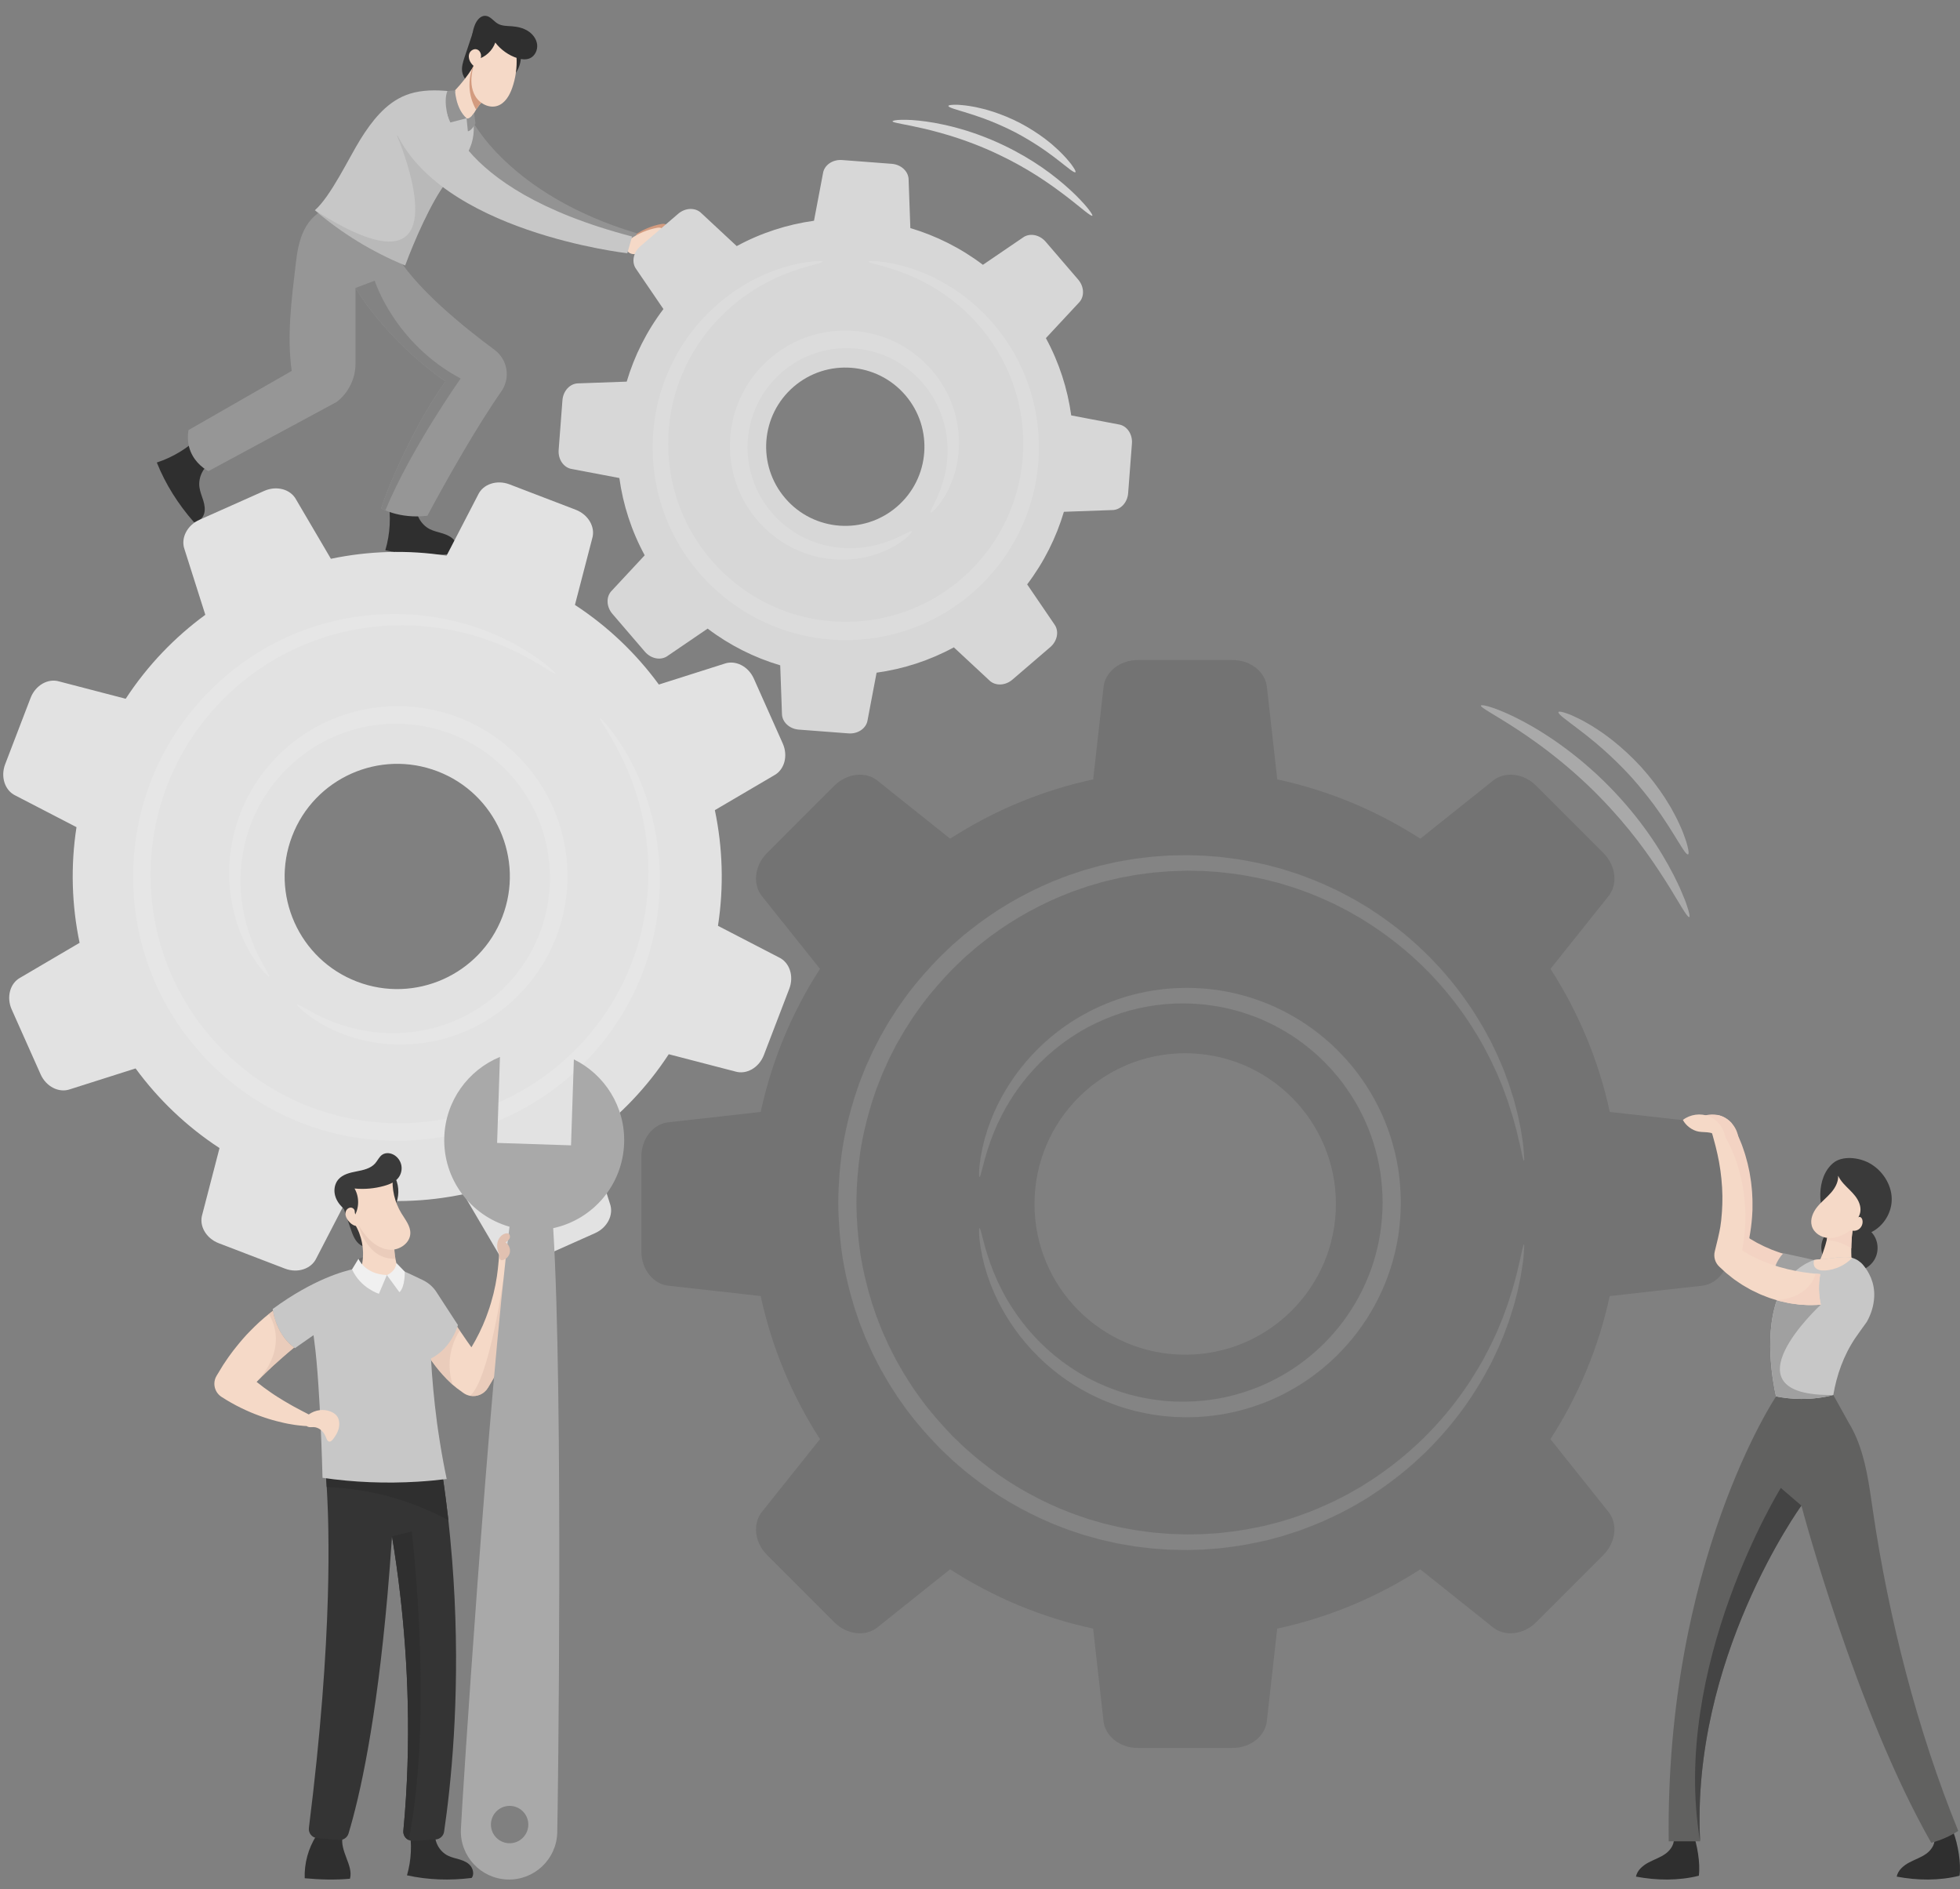 <svg width="110" height="106" viewBox="0 0 110 106" fill="none" xmlns="http://www.w3.org/2000/svg">
<rect x="0" y="0" width="110" height="106" fill="#808080" stroke="none"/>
<path d="M35.613 13.202C36.062 12.885 36.582 12.667 37.122 12.569C37.225 12.55 37.358 12.549 37.407 12.642C37.44 12.704 37.415 12.783 37.369 12.835C37.322 12.888 37.258 12.919 37.195 12.953C36.855 13.133 36.553 13.385 36.312 13.687C36.216 13.807 36.124 13.941 35.986 14.008C35.792 14.1 35.532 14.021 35.424 13.834C35.494 13.623 35.544 13.414 35.613 13.202Z" fill="#D39B7F"/>
<path d="M29.23 3.004C29.277 3.461 29.117 3.934 28.804 4.269C28.783 4.01 28.738 3.753 28.716 3.494C28.707 3.384 28.698 3.272 28.722 3.164C28.747 3.055 28.81 2.95 28.911 2.905C29.011 2.858 29.217 2.894 29.23 3.004Z" fill="#2F2F2F"/>
<path d="M26.435 6.649C26.435 6.649 28.491 10.923 35.734 13.088L35.52 14.117C35.52 14.117 27.335 12.085 24.458 8.239L26.435 6.649Z" fill="#939393"/>
<path d="M21.78 28.017C21.951 28.965 21.898 29.952 21.626 30.876C22.909 31.168 24.255 31.217 25.562 31.06C25.727 30.864 25.66 30.528 25.502 30.326C25.344 30.125 25.098 30.013 24.854 29.936C24.609 29.86 24.355 29.809 24.125 29.694C23.6 29.43 23.277 28.813 23.358 28.231C22.904 27.991 22.288 27.941 21.78 28.017Z" fill="#2F2F2F"/>
<path d="M11.243 24.458C10.56 25.136 9.717 25.653 8.801 25.953C9.288 27.175 10.013 28.311 10.883 29.299C11.138 29.324 11.377 29.078 11.453 28.833C11.529 28.589 11.481 28.322 11.406 28.077C11.33 27.833 11.227 27.593 11.193 27.34C11.112 26.758 11.438 26.142 11.963 25.879C11.901 25.37 11.593 24.834 11.243 24.458Z" fill="#2F2F2F"/>
<path d="M28.139 21.957C27.44 22.96 26.7 24.158 26.03 25.295C25.12 26.839 24.346 28.268 23.987 28.939C23.791 28.963 23.589 28.977 23.383 28.977C22.739 28.977 22.137 28.854 21.626 28.639H21.625C21.544 28.606 21.466 28.57 21.39 28.531C21.774 27.323 22.497 25.771 23.18 24.422C24.023 22.756 25 21.402 25 21.402C21.569 19.001 19.952 16.157 19.952 16.157V20.403C19.952 21.245 19.559 22.041 18.892 22.556L11.697 26.437C11.697 26.437 11.478 26.33 11.23 26.099C10.857 25.75 10.418 25.114 10.579 24.133L16.371 20.813C16.093 18.819 16.366 16.788 16.6 14.787C16.675 14.148 16.779 13.5 17.062 12.922C17.346 12.343 17.833 11.837 18.454 11.669L22.13 14.098C23.174 16.056 26.023 18.351 27.754 19.63C28.491 20.174 28.662 21.206 28.139 21.957Z" fill="#969696"/>
<path d="M17.672 11.796C19.186 13.09 20.896 14.137 22.739 14.893C23.21 13.607 24.209 11.292 25.055 10.216C25.176 10.06 25.302 9.907 25.428 9.752C25.852 9.225 26.267 8.689 26.466 8.049C26.561 7.742 26.601 7.419 26.587 7.098C26.564 6.601 26.413 6.109 26.143 5.691C26.081 5.598 26.103 5.319 26.067 5.212C25.684 5.164 25.294 5.114 24.905 5.089C24.166 5.042 23.429 5.077 22.749 5.35C21.638 5.796 20.859 6.807 20.225 7.823C19.591 8.84 18.573 11.006 17.672 11.796Z" fill="#C7C7C7"/>
<path d="M26.538 1.818C26.384 2.277 26.231 2.738 26.077 3.198C25.986 3.471 25.893 3.758 25.941 4.042C25.997 4.375 26.258 4.663 26.584 4.751C26.526 4.208 26.785 3.708 26.823 3.163C26.856 2.708 26.808 2.186 26.538 1.818Z" fill="#2F2F2F"/>
<path d="M25.536 5.071C25.536 5.071 25.57 6.097 26.184 6.636L26.185 6.637C26.366 6.723 26.609 6.338 26.609 6.338V6.34C26.643 6.276 26.68 6.214 26.719 6.152C26.927 5.823 27.198 5.522 27.517 5.27C27.366 4.608 27.168 3.985 26.747 3.415C26.674 3.549 26.598 3.682 26.516 3.813C26.237 4.257 25.909 4.68 25.536 5.071Z" fill="#F5D9C7"/>
<path d="M23.18 24.422C22.498 25.77 21.774 27.322 21.39 28.531C21.466 28.57 21.544 28.606 21.625 28.639H21.626C23.072 25.157 25.854 21.239 25.854 21.239C22.117 19.246 21.03 15.749 21.03 15.749L19.952 16.159C19.952 16.159 21.569 19.002 25 21.403C25 21.403 24.022 22.757 23.18 24.422Z" fill="#838383"/>
<path d="M26.364 5.072C26.407 5.45 26.528 5.82 26.719 6.15C26.927 5.821 27.198 5.519 27.517 5.268C27.366 4.606 27.167 3.983 26.747 3.413C26.674 3.547 26.598 3.68 26.516 3.811C26.369 4.212 26.317 4.648 26.364 5.072Z" fill="#D39B7F"/>
<path d="M28.99 3.215C29.021 3.796 28.938 4.384 28.746 4.934C28.597 5.361 28.341 5.801 27.912 5.941C27.453 6.089 26.932 5.821 26.683 5.408C26.433 4.996 26.413 4.48 26.504 4.006C26.651 3.234 27.078 2.518 27.688 2.022C28.28 2.175 28.958 2.603 28.99 3.215Z" fill="#F5D9C7"/>
<path d="M26.779 3.33C27.244 3.208 27.639 2.842 27.797 2.387C28.096 2.784 28.556 3.113 29.03 3.26C29.261 3.332 29.517 3.367 29.738 3.27C30.026 3.142 30.184 2.8 30.144 2.488C30.104 2.175 29.891 1.902 29.624 1.735C29.357 1.568 29.039 1.497 28.725 1.474C28.458 1.454 28.173 1.463 27.94 1.33C27.7 1.191 27.527 0.907 27.249 0.888C26.962 0.868 26.746 1.149 26.643 1.418C26.403 2.04 26.436 2.757 26.779 3.33Z" fill="#2F2F2F"/>
<path d="M26.918 3.431C26.977 3.318 27.013 3.188 26.993 3.061C26.973 2.935 26.889 2.815 26.767 2.774C26.612 2.722 26.431 2.817 26.357 2.964C26.283 3.112 26.304 3.292 26.377 3.439C26.451 3.586 26.572 3.703 26.701 3.805C26.737 3.643 26.841 3.577 26.918 3.431Z" fill="#F5D9C7"/>
<path opacity="0.25" d="M17.672 11.796C19.186 13.09 20.896 14.137 22.739 14.893C23.21 13.607 24.209 11.292 25.055 10.216C25.176 10.06 25.302 9.907 25.428 9.752L22.275 7.592C22.275 7.592 26.551 17.472 17.672 11.796Z" fill="#939393"/>
<path d="M35.373 13.415C35.823 13.098 36.342 12.88 36.883 12.782C36.986 12.763 37.118 12.762 37.168 12.855C37.2 12.917 37.176 12.996 37.129 13.049C37.083 13.101 37.018 13.133 36.956 13.166C36.615 13.347 36.313 13.598 36.073 13.9C35.977 14.021 35.885 14.154 35.746 14.221C35.552 14.314 35.293 14.234 35.184 14.047C35.254 13.836 35.305 13.627 35.373 13.415Z" fill="#F5D9C7"/>
<path d="M25.109 5.104L25.536 5.071C25.536 5.071 25.569 6.098 26.185 6.637L25.233 6.883C25.233 6.882 24.839 5.778 25.109 5.104Z" fill="#939393"/>
<path d="M26.609 6.337L26.683 6.918C26.472 7.351 26.258 7.368 26.258 7.368L26.185 6.636C26.366 6.722 26.609 6.337 26.609 6.337Z" fill="#939393"/>
<path d="M24.941 5.687C24.941 5.687 25.051 10.549 35.474 13.272L35.207 14.21C35.207 14.21 24.594 13.016 22.131 7.215L24.941 5.687Z" fill="#C7C7C7"/>
<path d="M95.469 62.969L90.344 62.394C89.718 59.491 88.575 56.781 87.016 54.365L90.235 50.332C90.815 49.663 90.705 48.58 89.984 47.86L86.217 44.093C85.495 43.371 84.412 43.262 83.745 43.842L79.712 47.061C77.296 45.502 74.585 44.359 71.683 43.733L71.108 38.608C71.046 37.725 70.202 37.037 69.183 37.037H63.854C62.834 37.037 61.991 37.725 61.928 38.608L61.353 43.733C58.451 44.359 55.741 45.502 53.324 47.061L49.292 43.842C48.623 43.262 47.54 43.372 46.82 44.093L43.052 47.86C42.331 48.581 42.221 49.664 42.801 50.332L46.02 54.365C44.461 56.781 43.319 59.492 42.692 62.394L37.568 62.969C36.685 63.031 35.997 63.875 35.997 64.894V70.223C35.997 71.242 36.685 72.086 37.568 72.149L42.692 72.724C43.319 75.626 44.461 78.336 46.02 80.753L42.801 84.785C42.221 85.454 42.332 86.537 43.052 87.257L46.82 91.025C47.541 91.746 48.624 91.855 49.292 91.275L53.321 88.057C55.738 89.616 58.449 90.759 61.35 91.385L61.925 96.51C61.988 97.393 62.831 98.081 63.851 98.081H69.179C70.199 98.081 71.043 97.393 71.105 96.51L71.68 91.385C74.583 90.759 77.293 89.616 79.709 88.057L83.742 91.276C84.41 91.856 85.493 91.746 86.214 91.026L89.981 87.258C90.703 86.537 90.812 85.454 90.232 84.786L87.013 80.754C88.572 78.337 89.715 75.626 90.341 72.725L95.466 72.15C96.349 72.087 97.037 71.243 97.037 70.224V64.895C97.04 63.875 96.35 63.031 95.469 62.969ZM66.516 76.016C61.844 76.016 58.058 72.23 58.058 67.558C58.058 62.886 61.844 59.099 66.516 59.099C71.188 59.099 74.975 62.886 74.975 67.558C74.975 72.23 71.187 76.016 66.516 76.016Z" fill="#616160" fill-opacity="0.4"/>
<path d="M43.715 53.721L40.294 51.95C40.633 49.758 40.56 47.562 40.12 45.459L43.443 43.508C44.026 43.196 44.239 42.411 43.929 41.716L42.308 38.081C41.998 37.385 41.272 37.019 40.65 37.244L36.977 38.411C35.708 36.678 34.124 35.156 32.267 33.943L33.236 30.214C33.428 29.582 33.023 28.877 32.312 28.604L28.596 27.179C27.885 26.907 27.113 27.161 26.833 27.76L25.062 31.181C22.87 30.842 20.674 30.915 18.571 31.355L16.619 28.032C16.308 27.449 15.523 27.236 14.828 27.546L11.193 29.167C10.497 29.477 10.131 30.203 10.356 30.825L11.523 34.498C9.79 35.767 8.268 37.351 7.055 39.209L3.326 38.239C2.694 38.047 1.989 38.452 1.716 39.163L0.291 42.879C0.019 43.59 0.273 44.362 0.872 44.642L4.293 46.413C3.954 48.605 4.027 50.801 4.467 52.904L1.144 54.856C0.561 55.167 0.348 55.952 0.658 56.647L2.279 60.282C2.589 60.978 3.315 61.344 3.937 61.119L7.61 59.952C8.879 61.685 10.463 63.207 12.32 64.421L11.352 68.149C11.159 68.781 11.564 69.486 12.275 69.759L15.991 71.184C16.702 71.457 17.474 71.202 17.754 70.603L19.525 67.182C21.717 67.521 23.913 67.448 26.016 67.008L27.968 70.331C28.279 70.914 29.064 71.127 29.759 70.817L33.394 69.196C34.09 68.886 34.456 68.16 34.231 67.538L33.064 63.865C34.797 62.596 36.319 61.012 37.532 59.155L41.261 60.123C41.893 60.316 42.598 59.911 42.871 59.2L44.296 55.484C44.569 54.774 44.314 54.001 43.715 53.721ZM20.032 55.08C16.774 53.831 15.145 50.177 16.395 46.918C17.644 43.66 21.298 42.031 24.557 43.281C27.815 44.53 29.444 48.184 28.194 51.443C26.944 54.7 23.291 56.329 20.032 55.08Z" fill="#E2E2E2"/>
<path d="M59.172 35.029L57.647 32.791C58.589 31.548 59.278 30.166 59.708 28.718L62.415 28.621C62.88 28.623 63.274 28.209 63.314 27.675L63.527 24.886C63.567 24.352 63.241 23.883 62.781 23.815L60.12 23.31C59.914 21.814 59.442 20.343 58.698 18.973L60.543 16.991C60.873 16.664 60.859 16.093 60.51 15.687L58.686 13.564C58.337 13.158 57.775 13.057 57.402 13.335L55.164 14.859C53.921 13.918 52.539 13.229 51.091 12.799L50.994 10.091C50.996 9.627 50.582 9.233 50.049 9.192L47.259 8.98C46.726 8.94 46.256 9.266 46.188 9.726L45.683 12.387C44.187 12.593 42.717 13.065 41.347 13.809L39.364 11.964C39.037 11.633 38.466 11.647 38.06 11.997L35.937 13.82C35.531 14.168 35.43 14.731 35.708 15.104L37.233 17.342C36.291 18.584 35.602 19.967 35.172 21.414L32.465 21.511C32 21.509 31.606 21.924 31.566 22.457L31.353 25.247C31.313 25.78 31.639 26.25 32.099 26.318L34.76 26.823C34.966 28.319 35.438 29.789 36.182 31.159L34.337 33.141C34.006 33.469 34.021 34.04 34.37 34.446L36.193 36.569C36.541 36.975 37.104 37.076 37.477 36.798L39.715 35.273C40.958 36.215 42.34 36.904 43.788 37.333L43.885 40.041C43.883 40.506 44.297 40.9 44.83 40.94L47.62 41.152C48.153 41.193 48.623 40.867 48.691 40.407L49.196 37.745C50.692 37.539 52.162 37.068 53.532 36.324L55.515 38.169C55.842 38.499 56.413 38.485 56.819 38.136L58.942 36.313C59.349 35.965 59.45 35.403 59.172 35.029ZM44.071 27.96C42.472 26.099 42.685 23.296 44.546 21.697C46.407 20.099 49.211 20.312 50.809 22.173C52.408 24.034 52.195 26.838 50.334 28.436C48.472 30.035 45.669 29.821 44.071 27.96Z" fill="#D7D7D7"/>
<g opacity="0.5">
<g opacity="0.5">
<path opacity="0.5" d="M16.682 56.374C16.693 56.36 16.742 56.375 16.828 56.416C16.87 56.438 16.922 56.465 16.982 56.499C17.012 56.517 17.045 56.536 17.079 56.555C17.114 56.574 17.152 56.594 17.192 56.615C17.271 56.66 17.36 56.709 17.457 56.763C17.556 56.815 17.663 56.871 17.78 56.932C17.899 56.988 18.026 57.05 18.162 57.116C18.232 57.146 18.303 57.176 18.378 57.209C18.451 57.24 18.526 57.275 18.606 57.305C18.764 57.365 18.931 57.432 19.11 57.488C19.287 57.552 19.478 57.603 19.675 57.661C20.073 57.765 20.51 57.854 20.985 57.911C21.932 58.024 23.033 58 24.193 57.716C24.229 57.708 24.266 57.699 24.302 57.691C24.338 57.68 24.375 57.67 24.41 57.66C24.483 57.64 24.556 57.619 24.628 57.599C24.702 57.579 24.774 57.552 24.848 57.529C24.92 57.505 24.994 57.481 25.068 57.455C25.359 57.346 25.655 57.229 25.945 57.084C26.238 56.947 26.524 56.779 26.81 56.603C27.091 56.419 27.373 56.225 27.64 56.002C27.778 55.895 27.907 55.776 28.038 55.659C28.106 55.601 28.167 55.536 28.231 55.475C28.294 55.412 28.361 55.352 28.421 55.286C28.482 55.22 28.544 55.154 28.605 55.088C28.636 55.054 28.667 55.022 28.697 54.988L28.785 54.883C28.844 54.813 28.902 54.743 28.962 54.673C29.018 54.601 29.073 54.526 29.13 54.453C29.577 53.865 29.95 53.197 30.244 52.477C30.53 51.754 30.732 50.976 30.815 50.167C30.856 49.763 30.876 49.352 30.857 48.938C30.841 48.524 30.802 48.106 30.722 47.692C30.572 46.862 30.293 46.04 29.894 45.267C29.691 44.882 29.462 44.509 29.202 44.151C28.939 43.796 28.649 43.459 28.335 43.14C28.016 42.826 27.679 42.536 27.324 42.273C26.967 42.013 26.593 41.784 26.208 41.581C25.435 41.181 24.613 40.903 23.783 40.753C23.369 40.673 22.95 40.635 22.537 40.618C22.123 40.599 21.712 40.619 21.308 40.66C20.498 40.743 19.72 40.945 18.997 41.231C18.276 41.525 17.609 41.898 17.021 42.346C16.947 42.402 16.873 42.456 16.801 42.513C16.731 42.572 16.661 42.631 16.591 42.69L16.486 42.778C16.452 42.808 16.419 42.84 16.386 42.87C16.319 42.931 16.254 42.993 16.188 43.054C16.121 43.114 16.062 43.181 15.999 43.244C15.938 43.308 15.873 43.369 15.815 43.437C15.698 43.569 15.579 43.698 15.472 43.835C15.248 44.101 15.056 44.384 14.871 44.665C14.695 44.952 14.528 45.237 14.39 45.53C14.245 45.82 14.128 46.116 14.019 46.407C13.994 46.481 13.969 46.554 13.945 46.627C13.922 46.701 13.895 46.773 13.875 46.846C13.854 46.92 13.834 46.993 13.814 47.065C13.804 47.101 13.793 47.138 13.783 47.173C13.775 47.209 13.766 47.246 13.758 47.282C13.474 48.442 13.45 49.542 13.563 50.49C13.62 50.965 13.709 51.402 13.813 51.8C13.871 51.997 13.922 52.188 13.986 52.365C14.042 52.545 14.11 52.711 14.169 52.869C14.198 52.949 14.234 53.024 14.265 53.097C14.297 53.171 14.328 53.243 14.358 53.313C14.424 53.449 14.485 53.576 14.542 53.695C14.603 53.812 14.659 53.919 14.711 54.018C14.765 54.115 14.815 54.204 14.858 54.283C14.88 54.323 14.901 54.36 14.919 54.396C14.939 54.43 14.957 54.462 14.975 54.493C15.009 54.553 15.036 54.605 15.057 54.647C15.099 54.732 15.114 54.782 15.1 54.793C15.086 54.804 15.043 54.776 14.974 54.711C14.938 54.679 14.897 54.636 14.848 54.586C14.824 54.56 14.798 54.532 14.771 54.502C14.744 54.471 14.717 54.437 14.688 54.401C14.629 54.329 14.563 54.248 14.495 54.156C14.429 54.062 14.356 53.959 14.278 53.848C14.204 53.734 14.128 53.609 14.045 53.475C14.007 53.407 13.968 53.336 13.927 53.262C13.887 53.188 13.843 53.114 13.806 53.034C13.728 52.874 13.644 52.706 13.569 52.524C13.488 52.343 13.421 52.148 13.345 51.944C13.207 51.532 13.083 51.075 12.995 50.574C12.82 49.573 12.79 48.39 13.05 47.124C13.058 47.085 13.066 47.046 13.073 47.005C13.082 46.966 13.092 46.926 13.101 46.886C13.121 46.806 13.141 46.726 13.16 46.647C13.178 46.566 13.206 46.487 13.228 46.406C13.252 46.326 13.274 46.244 13.3 46.164C13.407 45.844 13.525 45.518 13.672 45.197C13.813 44.872 13.986 44.554 14.169 44.236C14.362 43.923 14.568 43.607 14.804 43.307C14.918 43.154 15.044 43.008 15.171 42.861C15.232 42.785 15.301 42.716 15.368 42.645C15.435 42.574 15.5 42.499 15.571 42.43C15.642 42.362 15.712 42.292 15.784 42.223C15.82 42.189 15.855 42.154 15.892 42.119L16.005 42.02C16.081 41.955 16.157 41.888 16.233 41.821C16.31 41.756 16.391 41.695 16.471 41.631C17.11 41.124 17.843 40.697 18.638 40.358C19.435 40.028 20.298 39.791 21.197 39.688C21.647 39.637 22.105 39.611 22.566 39.627C23.028 39.641 23.495 39.68 23.958 39.765C24.886 39.925 25.806 40.232 26.674 40.675C27.106 40.901 27.526 41.157 27.926 41.447C28.323 41.741 28.701 42.065 29.058 42.415C29.408 42.771 29.733 43.15 30.026 43.547C30.316 43.947 30.572 44.367 30.798 44.799C31.241 45.666 31.548 46.587 31.708 47.515C31.793 47.979 31.833 48.445 31.846 48.907C31.863 49.368 31.835 49.827 31.785 50.276C31.682 51.175 31.445 52.038 31.115 52.835C30.776 53.629 30.349 54.362 29.842 55.002C29.778 55.082 29.716 55.163 29.652 55.24C29.585 55.316 29.518 55.392 29.453 55.468L29.354 55.581C29.32 55.617 29.284 55.653 29.25 55.689C29.18 55.761 29.111 55.831 29.043 55.902C28.974 55.973 28.899 56.038 28.828 56.105C28.756 56.171 28.687 56.241 28.612 56.302C28.464 56.428 28.319 56.555 28.166 56.669C27.867 56.907 27.55 57.111 27.237 57.304C26.918 57.487 26.601 57.66 26.276 57.801C25.955 57.948 25.629 58.066 25.308 58.173C25.228 58.199 25.147 58.222 25.067 58.245C24.986 58.267 24.907 58.295 24.826 58.313C24.747 58.332 24.667 58.352 24.587 58.371C24.548 58.381 24.508 58.391 24.468 58.4C24.428 58.408 24.388 58.416 24.349 58.423C23.083 58.683 21.899 58.653 20.899 58.478C20.398 58.39 19.941 58.266 19.529 58.128C19.326 58.052 19.13 57.984 18.949 57.904C18.766 57.83 18.599 57.745 18.439 57.667C18.358 57.63 18.285 57.585 18.211 57.546C18.138 57.506 18.066 57.466 17.998 57.428C17.864 57.345 17.738 57.269 17.625 57.194C17.514 57.117 17.411 57.044 17.317 56.978C17.225 56.91 17.145 56.843 17.072 56.785C17.037 56.756 17.002 56.728 16.971 56.702C16.941 56.675 16.913 56.649 16.887 56.625C16.836 56.576 16.794 56.534 16.762 56.499C16.699 56.431 16.671 56.388 16.682 56.374Z" fill="white"/>
</g>
<g opacity="0.5">
<path opacity="0.5" d="M54.973 68.908C54.99 68.906 55.017 68.965 55.051 69.08C55.068 69.138 55.087 69.21 55.108 69.295C55.118 69.338 55.13 69.384 55.142 69.434C55.155 69.483 55.17 69.536 55.185 69.591C55.215 69.704 55.248 69.829 55.284 69.966C55.325 70.103 55.369 70.252 55.418 70.414C55.47 70.575 55.53 70.745 55.591 70.929C55.626 71.019 55.662 71.113 55.699 71.209C55.738 71.305 55.771 71.405 55.817 71.504C55.86 71.604 55.904 71.707 55.95 71.812C55.961 71.838 55.973 71.865 55.984 71.892C55.998 71.918 56.01 71.945 56.023 71.971C56.048 72.023 56.074 72.078 56.101 72.131C56.202 72.351 56.327 72.571 56.451 72.804C56.715 73.262 57.028 73.744 57.405 74.229C57.782 74.714 58.223 75.202 58.736 75.671C59.249 76.138 59.834 76.587 60.489 76.988C60.529 77.013 60.57 77.039 60.611 77.065C60.652 77.089 60.695 77.112 60.737 77.137C60.822 77.184 60.907 77.233 60.993 77.281L61.057 77.317L61.123 77.351C61.167 77.373 61.211 77.395 61.255 77.418C61.344 77.462 61.432 77.508 61.523 77.552C61.888 77.72 62.264 77.884 62.66 78.018C62.759 78.051 62.857 78.088 62.958 78.12C63.059 78.15 63.161 78.18 63.263 78.211C63.314 78.226 63.365 78.242 63.416 78.256C63.468 78.269 63.52 78.282 63.573 78.294C63.677 78.321 63.782 78.347 63.887 78.373C64.312 78.462 64.746 78.545 65.194 78.587C65.249 78.593 65.306 78.599 65.361 78.605C65.39 78.608 65.417 78.611 65.445 78.614L65.53 78.619C65.643 78.626 65.756 78.633 65.871 78.639L65.956 78.644C65.985 78.645 66.014 78.645 66.042 78.645C66.1 78.646 66.157 78.647 66.215 78.647C66.273 78.648 66.33 78.649 66.388 78.649C66.445 78.65 66.503 78.652 66.562 78.648C66.678 78.644 66.794 78.64 66.91 78.636C66.969 78.634 67.027 78.633 67.086 78.629C67.145 78.624 67.203 78.619 67.262 78.614C67.379 78.604 67.497 78.594 67.614 78.585C67.733 78.571 67.85 78.553 67.968 78.538C68.915 78.412 69.868 78.144 70.794 77.756C71.716 77.358 72.614 76.832 73.43 76.17C73.838 75.838 74.233 75.482 74.595 75.086C74.959 74.693 75.306 74.275 75.612 73.824C76.236 72.928 76.733 71.921 77.075 70.849C77.242 70.312 77.374 69.759 77.463 69.195C77.546 68.631 77.591 68.057 77.596 67.478C77.591 66.899 77.547 66.325 77.463 65.76C77.374 65.196 77.241 64.644 77.075 64.105C76.733 63.032 76.236 62.026 75.612 61.131C75.306 60.679 74.959 60.262 74.595 59.869C74.233 59.473 73.838 59.116 73.43 58.785C72.614 58.122 71.716 57.597 70.794 57.199C69.866 56.811 68.915 56.543 67.968 56.417C67.85 56.401 67.732 56.383 67.614 56.37C67.496 56.36 67.379 56.35 67.262 56.341C67.203 56.336 67.145 56.331 67.086 56.326C67.027 56.323 66.969 56.322 66.91 56.319C66.793 56.315 66.677 56.31 66.562 56.306C66.504 56.303 66.445 56.305 66.388 56.305C66.33 56.306 66.273 56.307 66.215 56.307C66.157 56.309 66.1 56.309 66.042 56.309C66.014 56.31 65.985 56.309 65.956 56.312L65.871 56.316C65.756 56.324 65.643 56.331 65.53 56.337L65.445 56.342C65.417 56.344 65.389 56.348 65.361 56.351C65.306 56.357 65.249 56.363 65.194 56.369C64.746 56.41 64.312 56.493 63.887 56.582C63.782 56.608 63.677 56.635 63.573 56.661C63.52 56.674 63.469 56.687 63.416 56.7C63.365 56.714 63.314 56.73 63.263 56.745C63.161 56.775 63.059 56.806 62.958 56.836C62.857 56.866 62.759 56.905 62.66 56.938C62.264 57.071 61.888 57.236 61.523 57.404C61.433 57.447 61.344 57.494 61.255 57.538C61.211 57.56 61.166 57.583 61.123 57.605L61.057 57.638L60.993 57.674C60.907 57.723 60.822 57.77 60.737 57.819C60.695 57.843 60.652 57.866 60.611 57.891C60.569 57.916 60.529 57.942 60.489 57.967C59.834 58.37 59.25 58.817 58.736 59.285C58.223 59.753 57.782 60.242 57.405 60.727C57.027 61.212 56.715 61.693 56.451 62.151C56.327 62.385 56.202 62.605 56.101 62.824C56.074 62.879 56.048 62.932 56.023 62.985C56.01 63.011 55.998 63.037 55.984 63.064C55.973 63.09 55.961 63.117 55.95 63.143C55.904 63.248 55.86 63.352 55.817 63.452C55.771 63.551 55.737 63.652 55.699 63.747C55.662 63.843 55.627 63.937 55.591 64.026C55.531 64.21 55.47 64.381 55.418 64.542C55.369 64.703 55.325 64.853 55.284 64.989C55.248 65.128 55.215 65.252 55.185 65.364C55.17 65.42 55.155 65.473 55.142 65.522C55.13 65.571 55.118 65.618 55.108 65.66C55.087 65.746 55.068 65.818 55.051 65.875C55.017 65.991 54.99 66.049 54.973 66.047C54.956 66.045 54.947 65.983 54.948 65.861C54.948 65.801 54.951 65.725 54.955 65.636C54.957 65.591 54.96 65.543 54.964 65.49C54.97 65.439 54.976 65.383 54.983 65.326C54.998 65.209 55.013 65.077 55.036 64.933C55.063 64.789 55.092 64.633 55.125 64.463C55.162 64.294 55.209 64.113 55.257 63.919C55.285 63.823 55.316 63.725 55.346 63.623C55.378 63.522 55.405 63.415 55.446 63.31C55.484 63.204 55.523 63.095 55.563 62.983C55.573 62.955 55.583 62.926 55.593 62.898C55.605 62.87 55.617 62.842 55.628 62.814C55.651 62.758 55.674 62.7 55.698 62.642C55.789 62.408 55.907 62.172 56.023 61.922C56.271 61.43 56.574 60.912 56.948 60.385C57.322 59.859 57.767 59.326 58.291 58.813C58.815 58.299 59.419 57.805 60.103 57.356C60.146 57.328 60.188 57.3 60.232 57.271C60.275 57.244 60.32 57.218 60.364 57.191C60.453 57.138 60.542 57.084 60.632 57.031L60.7 56.99L60.769 56.953C60.816 56.928 60.862 56.903 60.909 56.877C61.002 56.827 61.096 56.775 61.191 56.726C61.575 56.536 61.973 56.35 62.393 56.196C62.498 56.158 62.602 56.115 62.709 56.08C62.816 56.045 62.924 56.01 63.033 55.975C63.088 55.958 63.143 55.94 63.197 55.922C63.253 55.907 63.308 55.892 63.364 55.877C63.475 55.847 63.587 55.816 63.699 55.785C64.153 55.679 64.618 55.581 65.099 55.526C65.158 55.518 65.219 55.511 65.278 55.503L65.368 55.492L65.459 55.485C65.581 55.475 65.703 55.466 65.825 55.456L65.917 55.449C65.947 55.447 65.979 55.447 66.009 55.446C66.071 55.444 66.132 55.442 66.194 55.44C66.255 55.438 66.318 55.435 66.38 55.434C66.442 55.431 66.504 55.428 66.567 55.431C66.692 55.432 66.817 55.434 66.942 55.437C67.005 55.438 67.069 55.438 67.132 55.441C67.194 55.445 67.258 55.449 67.321 55.454C67.448 55.463 67.575 55.471 67.703 55.48C67.831 55.492 67.958 55.509 68.086 55.524C69.112 55.645 70.148 55.919 71.159 56.329C72.165 56.748 73.146 57.309 74.041 58.021C74.488 58.377 74.921 58.763 75.318 59.19C75.717 59.615 76.098 60.067 76.436 60.558C77.122 61.53 77.669 62.626 78.046 63.797C78.23 64.384 78.376 64.987 78.475 65.604C78.567 66.221 78.615 66.847 78.62 67.479C78.615 68.11 78.567 68.737 78.475 69.354C78.376 69.97 78.23 70.573 78.046 71.16C77.668 72.332 77.121 73.428 76.436 74.4C76.098 74.89 75.717 75.342 75.318 75.768C74.92 76.195 74.488 76.581 74.041 76.937C73.146 77.649 72.166 78.21 71.159 78.629C70.147 79.038 69.111 79.313 68.086 79.433C67.958 79.448 67.831 79.465 67.703 79.478C67.576 79.487 67.449 79.495 67.321 79.504C67.258 79.508 67.195 79.512 67.132 79.517C67.069 79.52 67.005 79.52 66.942 79.521C66.816 79.523 66.691 79.525 66.567 79.527C66.504 79.529 66.442 79.526 66.38 79.524C66.317 79.522 66.255 79.52 66.194 79.518C66.132 79.516 66.071 79.514 66.009 79.512C65.979 79.511 65.947 79.51 65.917 79.509L65.825 79.502C65.703 79.492 65.581 79.483 65.459 79.472L65.368 79.466L65.278 79.454C65.218 79.446 65.158 79.439 65.099 79.431C64.619 79.377 64.153 79.279 63.699 79.172C63.587 79.142 63.475 79.111 63.364 79.081C63.308 79.065 63.253 79.05 63.197 79.035C63.143 79.019 63.088 79 63.033 78.983C62.925 78.947 62.817 78.912 62.709 78.877C62.602 78.842 62.498 78.8 62.393 78.761C61.973 78.608 61.575 78.422 61.191 78.232C61.096 78.182 61.003 78.131 60.909 78.08C60.862 78.055 60.816 78.03 60.769 78.004L60.7 77.967L60.632 77.927C60.542 77.873 60.453 77.819 60.364 77.766C60.32 77.739 60.275 77.713 60.232 77.686C60.189 77.658 60.146 77.63 60.103 77.601C59.419 77.154 58.815 76.659 58.291 76.144C57.767 75.63 57.322 75.098 56.948 74.572C56.574 74.046 56.271 73.527 56.023 73.036C55.907 72.786 55.789 72.55 55.698 72.315C55.674 72.258 55.651 72.2 55.628 72.144C55.617 72.115 55.605 72.087 55.593 72.06C55.583 72.031 55.573 72.003 55.563 71.975C55.523 71.863 55.484 71.754 55.446 71.647C55.405 71.542 55.378 71.435 55.346 71.334C55.316 71.232 55.286 71.133 55.257 71.038C55.209 70.844 55.162 70.663 55.125 70.495C55.092 70.325 55.063 70.168 55.036 70.025C55.013 69.88 54.998 69.749 54.983 69.632C54.976 69.573 54.97 69.519 54.964 69.467C54.96 69.416 54.958 69.367 54.955 69.322C54.95 69.232 54.948 69.157 54.948 69.096C54.947 68.973 54.955 68.91 54.973 68.908Z" fill="#F3F3F3"/>
</g>
<g opacity="0.5">
<path opacity="0.5" d="M85.527 65.134C85.51 65.136 85.477 65.039 85.432 64.847C85.409 64.751 85.383 64.632 85.354 64.49C85.34 64.419 85.324 64.343 85.306 64.26C85.286 64.178 85.265 64.091 85.243 63.998C85.197 63.813 85.152 63.605 85.095 63.377C85.033 63.151 84.964 62.903 84.89 62.635C84.809 62.37 84.714 62.086 84.618 61.781C84.563 61.631 84.506 61.475 84.448 61.316C84.418 61.236 84.389 61.155 84.359 61.073C84.344 61.032 84.329 60.99 84.312 60.949C84.295 60.908 84.278 60.867 84.261 60.826C84.191 60.66 84.12 60.489 84.047 60.313C84.028 60.27 84.01 60.226 83.991 60.181C83.971 60.138 83.95 60.094 83.929 60.05C83.888 59.962 83.846 59.872 83.803 59.782C83.64 59.417 83.437 59.051 83.236 58.663C82.809 57.9 82.298 57.098 81.679 56.288C81.061 55.479 80.336 54.664 79.49 53.881C78.644 53.098 77.679 52.348 76.595 51.673C76.528 51.631 76.46 51.587 76.392 51.545C76.324 51.503 76.253 51.465 76.183 51.425C76.043 51.345 75.902 51.264 75.761 51.183L75.655 51.122L75.546 51.066C75.473 51.029 75.399 50.991 75.326 50.953C75.179 50.878 75.032 50.8 74.883 50.726C74.278 50.444 73.654 50.167 72.996 49.941C72.915 49.912 72.833 49.883 72.75 49.854C72.667 49.826 72.586 49.794 72.501 49.77C72.334 49.719 72.165 49.667 71.995 49.616C71.91 49.591 71.826 49.563 71.74 49.539C71.654 49.517 71.567 49.496 71.48 49.474C71.306 49.429 71.132 49.385 70.958 49.34C70.251 49.189 69.529 49.048 68.783 48.975C68.69 48.965 68.597 48.954 68.504 48.944C68.457 48.939 68.411 48.933 68.363 48.929L68.222 48.92C68.034 48.908 67.845 48.896 67.655 48.883L67.512 48.874C67.465 48.872 67.417 48.872 67.369 48.871C67.274 48.869 67.178 48.868 67.082 48.866C66.986 48.864 66.89 48.863 66.794 48.861C66.698 48.859 66.601 48.856 66.505 48.861C66.312 48.867 66.118 48.873 65.923 48.88C65.826 48.883 65.728 48.885 65.631 48.89C65.534 48.898 65.436 48.906 65.338 48.914C65.143 48.93 64.946 48.945 64.749 48.961C64.553 48.983 64.356 49.012 64.159 49.037C63.763 49.08 63.371 49.165 62.974 49.235C62.874 49.251 62.776 49.276 62.678 49.299C62.579 49.322 62.481 49.345 62.382 49.368C62.283 49.392 62.184 49.415 62.085 49.438C62.035 49.45 61.985 49.46 61.936 49.475L61.789 49.517C61.593 49.574 61.395 49.63 61.198 49.688C61.099 49.714 61.001 49.748 60.904 49.783C60.806 49.816 60.709 49.849 60.611 49.884C60.216 50.009 59.833 50.175 59.442 50.328C57.9 50.989 56.402 51.862 55.036 52.965C54.95 53.034 54.863 53.101 54.778 53.17C54.695 53.243 54.612 53.315 54.529 53.388C54.446 53.46 54.362 53.532 54.279 53.605L54.154 53.714C54.111 53.749 54.073 53.79 54.032 53.828C53.873 53.982 53.712 54.135 53.551 54.289C53.47 54.364 53.396 54.449 53.318 54.528C53.241 54.609 53.164 54.69 53.088 54.772C52.48 55.428 51.899 56.124 51.385 56.877L51.286 57.017C51.253 57.063 51.22 57.11 51.19 57.158C51.129 57.254 51.067 57.351 51.005 57.447C50.944 57.543 50.882 57.64 50.821 57.737C50.79 57.786 50.758 57.833 50.729 57.883L50.643 58.032C50.529 58.231 50.414 58.431 50.299 58.631C50.194 58.836 50.089 59.042 49.984 59.249L49.905 59.403C49.878 59.455 49.857 59.508 49.832 59.561C49.785 59.667 49.737 59.773 49.689 59.879C49.642 59.985 49.593 60.091 49.545 60.197C49.52 60.25 49.5 60.304 49.479 60.359L49.415 60.522C49.373 60.631 49.329 60.739 49.287 60.848L49.222 61.012L49.19 61.093C49.18 61.121 49.171 61.149 49.162 61.176C49.087 61.399 49.012 61.621 48.936 61.844C48.657 62.742 48.435 63.666 48.286 64.608C48.146 65.552 48.072 66.512 48.064 67.479C48.072 68.446 48.146 69.404 48.286 70.349C48.435 71.292 48.657 72.215 48.936 73.114C49.011 73.337 49.087 73.559 49.162 73.781C49.171 73.809 49.18 73.837 49.19 73.864L49.222 73.946L49.287 74.11C49.329 74.219 49.373 74.327 49.415 74.436L49.479 74.599C49.5 74.653 49.52 74.708 49.545 74.76C49.593 74.866 49.642 74.972 49.689 75.079C49.736 75.185 49.784 75.291 49.832 75.397C49.857 75.449 49.878 75.504 49.905 75.555L49.984 75.709C50.089 75.915 50.194 76.121 50.299 76.326C50.414 76.526 50.529 76.727 50.643 76.925L50.729 77.075C50.757 77.125 50.79 77.172 50.821 77.221C50.882 77.317 50.944 77.413 51.005 77.51C51.067 77.606 51.129 77.704 51.19 77.799C51.22 77.848 51.254 77.894 51.286 77.941L51.385 78.08C51.899 78.834 52.48 79.53 53.088 80.186C53.164 80.267 53.241 80.349 53.318 80.429C53.396 80.509 53.469 80.594 53.551 80.669C53.712 80.823 53.873 80.977 54.032 81.129C54.073 81.167 54.111 81.207 54.154 81.244L54.279 81.353C54.363 81.426 54.446 81.498 54.529 81.57C54.611 81.643 54.694 81.715 54.778 81.787C54.863 81.858 54.95 81.924 55.036 81.992C56.402 83.097 57.9 83.97 59.442 84.629C59.832 84.782 60.216 84.948 60.611 85.074C60.709 85.107 60.807 85.141 60.904 85.175C61.002 85.208 61.099 85.244 61.198 85.27C61.396 85.326 61.593 85.384 61.789 85.441L61.936 85.483C61.985 85.497 62.035 85.507 62.085 85.519C62.184 85.543 62.283 85.566 62.382 85.589C62.481 85.612 62.58 85.636 62.678 85.659C62.776 85.682 62.875 85.706 62.974 85.722C63.371 85.792 63.763 85.877 64.159 85.921C64.356 85.946 64.553 85.975 64.749 85.996C64.946 86.013 65.142 86.029 65.338 86.044C65.436 86.052 65.533 86.06 65.631 86.068C65.729 86.073 65.826 86.074 65.923 86.078C66.118 86.084 66.312 86.09 66.505 86.096C66.602 86.101 66.698 86.098 66.794 86.096C66.89 86.094 66.986 86.093 67.082 86.091C67.178 86.089 67.274 86.088 67.369 86.086C67.416 86.085 67.464 86.085 67.512 86.083L67.655 86.074C67.845 86.062 68.034 86.05 68.222 86.038L68.363 86.029C68.41 86.025 68.457 86.019 68.504 86.013C68.597 86.003 68.69 85.992 68.783 85.982C69.528 85.909 70.251 85.769 70.958 85.618C71.132 85.573 71.307 85.529 71.48 85.484C71.567 85.462 71.653 85.44 71.74 85.418C71.826 85.394 71.91 85.367 71.995 85.342C72.165 85.29 72.334 85.239 72.501 85.188C72.586 85.165 72.667 85.132 72.75 85.103C72.833 85.074 72.915 85.045 72.996 85.016C73.654 84.79 74.279 84.513 74.883 84.231C75.032 84.157 75.179 84.08 75.326 84.005C75.4 83.968 75.473 83.929 75.546 83.892L75.655 83.835L75.761 83.775C75.902 83.694 76.044 83.613 76.183 83.533C76.253 83.493 76.324 83.454 76.392 83.413C76.46 83.371 76.528 83.327 76.595 83.285C77.679 82.611 78.644 81.86 79.49 81.077C80.336 80.294 81.061 79.479 81.679 78.669C82.298 77.86 82.809 77.058 83.236 76.295C83.437 75.907 83.64 75.54 83.803 75.176C83.846 75.086 83.888 74.996 83.929 74.908C83.95 74.863 83.971 74.82 83.991 74.776C84.009 74.732 84.028 74.688 84.047 74.644C84.12 74.469 84.191 74.299 84.261 74.132C84.278 74.091 84.295 74.049 84.312 74.009C84.329 73.967 84.343 73.926 84.359 73.884C84.389 73.802 84.418 73.722 84.448 73.642C84.506 73.482 84.563 73.328 84.618 73.177C84.714 72.872 84.809 72.588 84.89 72.322C84.964 72.055 85.033 71.807 85.095 71.581C85.152 71.353 85.197 71.144 85.243 70.959C85.265 70.867 85.286 70.78 85.306 70.698C85.324 70.616 85.339 70.539 85.354 70.467C85.383 70.325 85.409 70.206 85.432 70.111C85.477 69.92 85.51 69.822 85.527 69.824C85.544 69.826 85.547 69.928 85.536 70.125C85.53 70.224 85.521 70.346 85.508 70.492C85.501 70.564 85.494 70.643 85.485 70.728C85.473 70.812 85.46 70.902 85.446 70.997C85.417 71.187 85.386 71.401 85.345 71.635C85.296 71.869 85.243 72.123 85.184 72.4C85.118 72.675 85.037 72.968 84.954 73.283C84.906 73.439 84.855 73.599 84.802 73.764C84.776 73.847 84.75 73.931 84.722 74.016C84.708 74.058 84.696 74.102 84.681 74.144C84.665 74.186 84.65 74.229 84.634 74.272C84.57 74.445 84.504 74.622 84.437 74.804C84.419 74.849 84.402 74.895 84.385 74.941C84.366 74.987 84.347 75.032 84.328 75.078C84.288 75.169 84.249 75.263 84.209 75.356C84.057 75.736 83.862 76.118 83.669 76.523C83.255 77.32 82.755 78.16 82.14 79.01C81.526 79.859 80.796 80.72 79.94 81.549C79.083 82.377 78.098 83.174 76.984 83.895C76.915 83.94 76.846 83.986 76.776 84.032C76.706 84.077 76.633 84.118 76.561 84.162C76.416 84.247 76.272 84.333 76.126 84.42L76.016 84.485L75.903 84.546C75.829 84.586 75.753 84.626 75.677 84.667C75.525 84.748 75.374 84.83 75.219 84.91C74.595 85.214 73.949 85.512 73.267 85.759C73.182 85.79 73.097 85.822 73.012 85.854C72.926 85.884 72.841 85.92 72.753 85.946C72.578 86.001 72.403 86.058 72.227 86.114C72.139 86.141 72.051 86.171 71.961 86.197C71.871 86.222 71.781 86.246 71.691 86.27C71.51 86.319 71.329 86.367 71.148 86.417C70.413 86.585 69.658 86.741 68.881 86.827C68.784 86.839 68.687 86.851 68.589 86.863C68.541 86.869 68.492 86.875 68.443 86.88L68.295 86.891C68.098 86.907 67.901 86.922 67.703 86.937L67.555 86.948C67.505 86.951 67.455 86.951 67.405 86.953C67.305 86.956 67.205 86.959 67.105 86.962C67.005 86.965 66.904 86.968 66.804 86.971C66.703 86.974 66.603 86.978 66.502 86.974C66.3 86.97 66.097 86.966 65.893 86.962C65.791 86.959 65.689 86.959 65.587 86.955C65.485 86.948 65.383 86.941 65.279 86.934C65.074 86.92 64.869 86.905 64.662 86.889C64.456 86.869 64.25 86.841 64.043 86.816C63.628 86.774 63.215 86.689 62.798 86.62C62.693 86.604 62.59 86.579 62.487 86.555C62.383 86.532 62.28 86.509 62.176 86.484C62.072 86.461 61.968 86.437 61.864 86.414C61.812 86.401 61.758 86.391 61.707 86.376L61.552 86.333C61.345 86.275 61.138 86.217 60.93 86.159C60.825 86.132 60.723 86.096 60.62 86.062C60.517 86.028 60.414 85.993 60.311 85.959C59.894 85.83 59.49 85.66 59.079 85.501C57.453 84.82 55.871 83.911 54.428 82.758C54.337 82.686 54.245 82.617 54.156 82.543C54.068 82.467 53.98 82.391 53.892 82.316C53.804 82.24 53.716 82.164 53.628 82.088L53.496 81.974C53.452 81.937 53.411 81.894 53.368 81.855C53.198 81.694 53.028 81.534 52.858 81.372C52.772 81.293 52.694 81.205 52.612 81.121C52.531 81.037 52.449 80.952 52.367 80.867C51.723 80.18 51.108 79.448 50.565 78.656L50.46 78.51C50.425 78.461 50.389 78.413 50.358 78.361C50.293 78.26 50.227 78.159 50.162 78.057C50.096 77.956 50.032 77.854 49.966 77.752C49.934 77.7 49.899 77.651 49.869 77.598L49.778 77.441C49.657 77.231 49.535 77.02 49.414 76.809C49.303 76.593 49.191 76.376 49.08 76.159L48.996 75.996C48.968 75.941 48.944 75.885 48.918 75.829C48.867 75.718 48.817 75.606 48.767 75.495C48.716 75.383 48.666 75.272 48.614 75.159C48.588 75.104 48.566 75.046 48.543 74.99L48.475 74.818C48.43 74.704 48.385 74.589 48.339 74.474L48.271 74.302L48.237 74.216C48.226 74.186 48.217 74.157 48.207 74.128C48.127 73.894 48.047 73.659 47.968 73.424C47.672 72.476 47.437 71.502 47.278 70.507C47.13 69.511 47.052 68.498 47.044 67.48C47.052 66.46 47.13 65.449 47.278 64.453C47.437 63.459 47.672 62.484 47.968 61.536C48.048 61.301 48.128 61.066 48.207 60.832C48.217 60.803 48.226 60.773 48.237 60.744L48.271 60.658L48.339 60.486C48.385 60.371 48.43 60.257 48.475 60.143L48.543 59.971C48.566 59.913 48.588 59.856 48.614 59.801C48.664 59.689 48.715 59.577 48.767 59.466C48.817 59.354 48.867 59.242 48.918 59.131C48.944 59.076 48.967 59.019 48.996 58.965L49.08 58.802C49.192 58.585 49.303 58.368 49.414 58.151C49.535 57.94 49.657 57.73 49.778 57.52L49.869 57.362C49.899 57.31 49.934 57.26 49.966 57.209C50.032 57.107 50.096 57.006 50.162 56.904C50.227 56.803 50.292 56.7 50.358 56.599C50.389 56.548 50.425 56.499 50.46 56.451L50.565 56.304C51.108 55.512 51.724 54.781 52.367 54.094C52.449 54.009 52.53 53.924 52.612 53.839C52.694 53.755 52.772 53.667 52.858 53.589C53.028 53.427 53.198 53.266 53.368 53.106C53.41 53.066 53.452 53.024 53.496 52.986L53.628 52.872C53.716 52.797 53.804 52.721 53.892 52.645C53.98 52.569 54.068 52.493 54.156 52.418C54.245 52.344 54.337 52.274 54.428 52.203C55.871 51.049 57.454 50.14 59.079 49.459C59.49 49.301 59.894 49.131 60.311 49.002C60.414 48.967 60.517 48.933 60.62 48.899C60.723 48.864 60.825 48.829 60.93 48.802C61.138 48.743 61.345 48.685 61.552 48.628L61.707 48.584C61.758 48.57 61.811 48.56 61.864 48.547C61.968 48.524 62.072 48.5 62.176 48.476C62.28 48.453 62.384 48.43 62.487 48.406C62.59 48.381 62.694 48.357 62.798 48.341C63.215 48.271 63.628 48.186 64.043 48.145C64.25 48.121 64.456 48.092 64.662 48.071C64.868 48.056 65.074 48.042 65.279 48.027C65.382 48.02 65.485 48.013 65.587 48.005C65.689 48.002 65.791 48.001 65.893 47.998C66.097 47.994 66.299 47.99 66.502 47.986C66.603 47.982 66.704 47.986 66.804 47.989C66.905 47.992 67.005 47.995 67.105 47.998C67.205 48.002 67.305 48.005 67.405 48.008C67.455 48.01 67.505 48.01 67.555 48.013L67.703 48.024C67.901 48.039 68.099 48.054 68.295 48.069L68.443 48.08C68.491 48.085 68.541 48.092 68.589 48.097C68.686 48.11 68.784 48.122 68.881 48.134C69.659 48.219 70.413 48.375 71.148 48.544C71.329 48.593 71.511 48.642 71.691 48.691C71.781 48.715 71.871 48.739 71.961 48.763C72.05 48.789 72.138 48.819 72.227 48.847C72.402 48.904 72.578 48.959 72.753 49.015C72.841 49.041 72.926 49.075 73.012 49.107C73.097 49.138 73.182 49.17 73.267 49.202C73.949 49.447 74.596 49.746 75.219 50.05C75.374 50.13 75.525 50.213 75.677 50.294C75.753 50.334 75.829 50.375 75.903 50.415L76.016 50.476L76.126 50.541C76.271 50.627 76.416 50.713 76.561 50.799C76.633 50.843 76.706 50.884 76.776 50.928C76.846 50.974 76.916 51.019 76.984 51.066C78.098 51.786 79.083 52.583 79.94 53.412C80.796 54.24 81.526 55.101 82.14 55.951C82.755 56.801 83.255 57.641 83.669 58.437C83.863 58.842 84.057 59.224 84.209 59.604C84.25 59.698 84.289 59.791 84.328 59.883C84.347 59.928 84.366 59.975 84.385 60.02C84.402 60.066 84.419 60.111 84.437 60.157C84.504 60.339 84.57 60.517 84.634 60.688C84.65 60.732 84.665 60.774 84.681 60.817C84.696 60.859 84.709 60.903 84.722 60.945C84.75 61.03 84.776 61.114 84.802 61.197C84.855 61.362 84.906 61.522 84.954 61.677C85.037 61.993 85.118 62.286 85.184 62.56C85.242 62.836 85.295 63.092 85.345 63.325C85.386 63.56 85.417 63.774 85.446 63.964C85.46 64.059 85.473 64.149 85.485 64.233C85.494 64.317 85.501 64.396 85.508 64.469C85.521 64.615 85.53 64.738 85.536 64.836C85.548 65.03 85.545 65.132 85.527 65.134Z" fill="#F3F3F3"/>
</g>
<g opacity="0.5">
<path opacity="0.5" d="M52.228 28.76C52.214 28.748 52.219 28.712 52.242 28.652C52.253 28.622 52.269 28.587 52.29 28.545C52.3 28.525 52.311 28.503 52.323 28.479C52.334 28.454 52.346 28.429 52.359 28.402C52.387 28.348 52.416 28.289 52.449 28.223C52.48 28.156 52.515 28.084 52.553 28.006C52.589 27.927 52.626 27.842 52.666 27.751C52.703 27.658 52.744 27.562 52.783 27.457C52.86 27.248 52.934 27.013 53.002 26.753C53.065 26.491 53.118 26.205 53.15 25.895C53.215 25.277 53.19 24.562 52.998 23.812C52.977 23.718 52.945 23.625 52.918 23.53C52.889 23.436 52.854 23.342 52.822 23.246C52.749 23.058 52.672 22.867 52.577 22.68C52.486 22.491 52.375 22.308 52.261 22.124C52.14 21.943 52.014 21.762 51.868 21.59C51.583 21.243 51.245 20.919 50.862 20.635C50.481 20.349 50.05 20.111 49.585 19.924C49.118 19.742 48.618 19.615 48.097 19.563C47.837 19.538 47.572 19.525 47.306 19.538C47.04 19.549 46.771 19.576 46.504 19.627C45.971 19.724 45.444 19.905 44.947 20.162C44.701 20.292 44.46 20.439 44.231 20.606C44.004 20.776 43.786 20.962 43.581 21.163C43.38 21.368 43.194 21.585 43.025 21.812C42.858 22.042 42.711 22.282 42.58 22.529C42.324 23.025 42.143 23.552 42.046 24.086C41.994 24.351 41.968 24.62 41.957 24.887C41.944 25.154 41.956 25.417 41.982 25.678C42.034 26.198 42.162 26.7 42.343 27.166C42.53 27.63 42.767 28.062 43.054 28.443C43.338 28.826 43.661 29.165 44.009 29.45C44.181 29.595 44.362 29.721 44.542 29.843C44.726 29.958 44.91 30.067 45.099 30.158C45.286 30.253 45.477 30.331 45.665 30.403C45.76 30.436 45.854 30.47 45.949 30.499C46.044 30.526 46.137 30.558 46.231 30.579C46.98 30.771 47.696 30.796 48.314 30.732C48.624 30.699 48.91 30.647 49.172 30.583C49.431 30.515 49.668 30.442 49.876 30.364C49.981 30.326 50.077 30.284 50.17 30.248C50.261 30.207 50.346 30.17 50.425 30.135C50.502 30.096 50.574 30.062 50.642 30.031C50.707 29.997 50.767 29.967 50.821 29.941C50.848 29.927 50.873 29.915 50.897 29.904C50.921 29.892 50.943 29.881 50.964 29.871C51.005 29.851 51.041 29.835 51.071 29.823C51.131 29.8 51.167 29.795 51.178 29.809C51.189 29.823 51.174 29.856 51.135 29.907C51.114 29.933 51.088 29.963 51.056 29.997C51.04 30.014 51.023 30.034 51.002 30.053C50.982 30.071 50.961 30.091 50.938 30.111C50.891 30.153 50.839 30.198 50.779 30.247C50.718 30.293 50.651 30.344 50.578 30.398C50.503 30.45 50.42 30.503 50.333 30.561C50.242 30.613 50.146 30.672 50.041 30.728C49.83 30.84 49.588 30.949 49.315 31.05C49.04 31.147 48.734 31.235 48.398 31.299C47.727 31.426 46.929 31.454 46.073 31.286C45.965 31.268 45.859 31.239 45.75 31.215C45.642 31.187 45.533 31.155 45.423 31.123C45.206 31.052 44.985 30.974 44.767 30.875C44.546 30.781 44.331 30.666 44.114 30.543C43.901 30.413 43.687 30.276 43.482 30.116C43.07 29.804 42.684 29.427 42.341 28.993C41.995 28.561 41.702 28.064 41.471 27.526C41.245 26.985 41.083 26.4 41.011 25.789C40.976 25.484 40.957 25.173 40.967 24.859C40.976 24.545 41.002 24.228 41.06 23.913C41.168 23.282 41.375 22.655 41.677 22.065C41.831 21.771 42.004 21.485 42.201 21.213C42.401 20.942 42.622 20.686 42.86 20.443C43.102 20.205 43.359 19.985 43.63 19.785C43.902 19.588 44.188 19.413 44.482 19.26C45.072 18.958 45.698 18.751 46.33 18.643C46.645 18.585 46.962 18.559 47.275 18.55C47.59 18.54 47.901 18.559 48.206 18.595C48.817 18.666 49.402 18.829 49.943 19.054C50.481 19.286 50.977 19.579 51.41 19.924C51.844 20.268 52.22 20.654 52.533 21.066C52.693 21.27 52.83 21.484 52.959 21.697C53.083 21.913 53.198 22.13 53.292 22.35C53.391 22.568 53.468 22.79 53.539 23.007C53.571 23.117 53.604 23.225 53.631 23.333C53.656 23.442 53.685 23.548 53.703 23.656C53.871 24.513 53.843 25.31 53.715 25.981C53.651 26.318 53.565 26.624 53.467 26.898C53.365 27.172 53.257 27.414 53.144 27.624C53.089 27.729 53.03 27.825 52.978 27.916C52.92 28.004 52.867 28.087 52.815 28.161C52.76 28.235 52.711 28.302 52.663 28.363C52.615 28.422 52.568 28.475 52.528 28.52C52.507 28.543 52.488 28.565 52.469 28.585C52.45 28.604 52.431 28.622 52.414 28.638C52.38 28.671 52.349 28.697 52.324 28.717C52.274 28.756 52.242 28.771 52.228 28.76Z" fill="white"/>
</g>
<g opacity="0.5">
<path opacity="0.5" d="M46.183 14.68C46.185 14.698 46.133 14.723 46.029 14.756C45.978 14.772 45.913 14.791 45.837 14.811C45.798 14.821 45.757 14.831 45.712 14.842C45.668 14.854 45.621 14.868 45.571 14.883C45.471 14.91 45.359 14.94 45.235 14.974C45.113 15.012 44.98 15.052 44.835 15.097C44.693 15.145 44.539 15.198 44.376 15.254C44.295 15.286 44.212 15.318 44.126 15.352C44.041 15.387 43.951 15.417 43.862 15.458C43.773 15.498 43.681 15.538 43.587 15.579C43.564 15.589 43.54 15.599 43.517 15.61C43.493 15.621 43.47 15.633 43.446 15.644C43.399 15.668 43.351 15.691 43.303 15.715C43.107 15.806 42.911 15.919 42.702 16.03C42.294 16.267 41.865 16.549 41.432 16.886C40.569 17.56 39.691 18.472 38.975 19.644C38.953 19.681 38.93 19.717 38.908 19.753C38.886 19.791 38.865 19.828 38.844 19.866C38.801 19.942 38.759 20.018 38.716 20.095L38.683 20.152L38.654 20.211C38.634 20.25 38.615 20.29 38.594 20.329C38.555 20.408 38.514 20.488 38.474 20.568C38.326 20.893 38.179 21.228 38.06 21.582C38.031 21.67 37.997 21.758 37.97 21.848C37.944 21.938 37.916 22.029 37.889 22.12C37.876 22.165 37.862 22.21 37.849 22.257C37.838 22.303 37.825 22.35 37.814 22.396C37.791 22.489 37.768 22.583 37.745 22.676C37.666 23.055 37.592 23.442 37.556 23.842C37.531 24.041 37.522 24.243 37.51 24.446C37.502 24.547 37.505 24.651 37.502 24.753C37.501 24.804 37.501 24.856 37.5 24.907C37.499 24.959 37.498 25.01 37.501 25.062C37.505 25.165 37.508 25.269 37.512 25.373C37.514 25.425 37.515 25.477 37.518 25.529C37.522 25.582 37.528 25.634 37.532 25.686C37.541 25.79 37.55 25.895 37.559 26.001C37.571 26.106 37.587 26.211 37.601 26.317C37.714 27.16 37.954 28.009 38.3 28.835C38.656 29.658 39.125 30.457 39.716 31.184C40.011 31.547 40.33 31.9 40.683 32.222C41.033 32.546 41.405 32.855 41.808 33.128C42.606 33.684 43.504 34.127 44.459 34.432C44.938 34.58 45.431 34.698 45.934 34.777C46.437 34.851 46.949 34.89 47.464 34.894C47.98 34.89 48.492 34.851 48.995 34.777C49.498 34.697 49.99 34.579 50.469 34.432C51.425 34.127 52.322 33.684 53.12 33.128C53.523 32.855 53.895 32.546 54.246 32.222C54.598 31.9 54.916 31.547 55.212 31.184C55.803 30.457 56.272 29.658 56.628 28.835C56.974 28.009 57.214 27.16 57.327 26.317C57.341 26.211 57.357 26.106 57.37 26.001C57.379 25.896 57.388 25.791 57.397 25.686C57.401 25.634 57.406 25.582 57.41 25.529C57.413 25.477 57.414 25.425 57.416 25.373C57.42 25.269 57.423 25.165 57.427 25.062C57.43 25.01 57.428 24.959 57.428 24.907C57.427 24.856 57.427 24.804 57.426 24.753C57.423 24.649 57.427 24.547 57.418 24.446C57.406 24.243 57.397 24.041 57.373 23.842C57.336 23.443 57.263 23.055 57.184 22.676C57.16 22.582 57.137 22.489 57.114 22.396C57.103 22.35 57.091 22.303 57.08 22.257C57.068 22.21 57.052 22.166 57.039 22.12C57.012 22.029 56.986 21.938 56.958 21.848C56.931 21.758 56.898 21.67 56.868 21.582C56.749 21.228 56.603 20.893 56.454 20.568C56.415 20.487 56.374 20.408 56.334 20.329C56.314 20.29 56.294 20.25 56.274 20.211L56.245 20.152L56.213 20.095C56.169 20.018 56.127 19.942 56.084 19.866C56.063 19.829 56.042 19.791 56.021 19.753C55.998 19.717 55.975 19.681 55.953 19.644C55.238 18.472 54.36 17.56 53.496 16.886C53.063 16.547 52.634 16.267 52.226 16.03C52.018 15.919 51.822 15.806 51.626 15.715C51.577 15.691 51.53 15.668 51.482 15.644C51.459 15.633 51.435 15.621 51.412 15.61C51.387 15.6 51.364 15.589 51.341 15.579C51.247 15.537 51.155 15.497 51.066 15.458C50.977 15.417 50.888 15.387 50.802 15.352C50.717 15.319 50.634 15.287 50.553 15.254C50.389 15.198 50.236 15.145 50.093 15.097C49.949 15.052 49.815 15.012 49.693 14.974C49.57 14.941 49.458 14.911 49.358 14.883C49.307 14.868 49.261 14.855 49.216 14.842C49.172 14.831 49.13 14.821 49.092 14.811C49.015 14.791 48.95 14.773 48.899 14.756C48.796 14.724 48.743 14.699 48.745 14.68C48.747 14.663 48.804 14.653 48.913 14.652C48.968 14.651 49.035 14.653 49.115 14.656C49.156 14.658 49.199 14.659 49.245 14.663C49.292 14.668 49.341 14.673 49.394 14.679C49.499 14.691 49.617 14.705 49.746 14.724C49.876 14.747 50.016 14.773 50.169 14.802C50.32 14.835 50.483 14.875 50.657 14.918C50.743 14.943 50.832 14.969 50.924 14.997C51.014 15.025 51.111 15.049 51.206 15.085C51.301 15.118 51.399 15.153 51.501 15.189C51.526 15.198 51.551 15.207 51.576 15.216C51.602 15.226 51.627 15.236 51.652 15.246C51.703 15.267 51.754 15.288 51.807 15.309C52.017 15.39 52.229 15.494 52.454 15.598C52.897 15.82 53.364 16.091 53.837 16.425C54.31 16.76 54.79 17.159 55.253 17.629C55.716 18.098 56.161 18.641 56.565 19.255C56.591 19.294 56.617 19.332 56.642 19.37C56.666 19.41 56.691 19.449 56.715 19.49C56.763 19.57 56.811 19.649 56.86 19.73L56.897 19.791L56.931 19.853C56.953 19.895 56.977 19.936 56.999 19.979C57.044 20.062 57.091 20.146 57.135 20.231C57.306 20.577 57.474 20.933 57.612 21.311C57.646 21.405 57.685 21.499 57.717 21.596C57.748 21.693 57.78 21.79 57.812 21.888C57.827 21.937 57.844 21.986 57.86 22.036C57.874 22.085 57.887 22.136 57.901 22.185C57.928 22.285 57.956 22.386 57.984 22.487C58.08 22.895 58.169 23.314 58.218 23.745C58.25 23.96 58.265 24.179 58.282 24.4C58.293 24.51 58.292 24.621 58.297 24.732C58.299 24.788 58.301 24.843 58.302 24.9C58.304 24.956 58.306 25.012 58.304 25.068C58.302 25.18 58.3 25.293 58.299 25.406C58.298 25.463 58.298 25.519 58.296 25.576C58.292 25.633 58.289 25.689 58.285 25.747C58.277 25.861 58.27 25.975 58.262 26.09C58.251 26.204 58.235 26.32 58.222 26.435C58.115 27.357 57.869 28.29 57.501 29.2C57.124 30.106 56.62 30.989 55.979 31.795C55.659 32.197 55.312 32.587 54.928 32.944C54.545 33.304 54.139 33.647 53.697 33.951C52.822 34.568 51.835 35.061 50.781 35.401C50.253 35.567 49.709 35.699 49.154 35.788C48.599 35.87 48.035 35.914 47.466 35.919C46.898 35.915 46.334 35.87 45.778 35.788C45.223 35.699 44.68 35.567 44.151 35.401C43.097 35.061 42.11 34.568 41.235 33.951C40.794 33.647 40.387 33.304 40.005 32.944C39.62 32.587 39.273 32.197 38.953 31.795C38.312 30.989 37.808 30.106 37.431 29.2C37.064 28.29 36.817 27.357 36.71 26.435C36.697 26.32 36.682 26.204 36.671 26.09C36.663 25.975 36.656 25.861 36.648 25.747C36.643 25.69 36.64 25.633 36.636 25.576C36.634 25.519 36.634 25.463 36.633 25.406C36.631 25.293 36.629 25.18 36.628 25.068C36.626 25.011 36.629 24.956 36.63 24.9C36.632 24.844 36.634 24.788 36.635 24.732C36.64 24.621 36.639 24.51 36.651 24.4C36.669 24.18 36.683 23.96 36.714 23.745C36.764 23.314 36.853 22.895 36.949 22.487C36.976 22.386 37.004 22.286 37.031 22.185C37.045 22.136 37.059 22.085 37.073 22.036C37.088 21.986 37.104 21.938 37.12 21.888C37.152 21.79 37.184 21.693 37.215 21.596C37.248 21.5 37.286 21.406 37.32 21.311C37.459 20.933 37.627 20.576 37.797 20.231C37.842 20.145 37.888 20.062 37.934 19.979C37.957 19.937 37.979 19.895 38.001 19.853L38.036 19.791L38.072 19.73C38.12 19.649 38.169 19.57 38.218 19.49C38.242 19.45 38.266 19.411 38.29 19.37C38.316 19.332 38.342 19.294 38.367 19.255C38.77 18.641 39.217 18.098 39.679 17.629C40.142 17.158 40.622 16.76 41.095 16.425C41.569 16.091 42.036 15.819 42.478 15.598C42.702 15.494 42.915 15.39 43.126 15.309C43.178 15.288 43.23 15.266 43.28 15.246C43.306 15.236 43.331 15.226 43.356 15.216C43.381 15.207 43.407 15.198 43.432 15.189C43.533 15.153 43.631 15.119 43.727 15.085C43.822 15.049 43.918 15.025 44.009 14.997C44.101 14.969 44.189 14.944 44.276 14.918C44.45 14.875 44.612 14.835 44.764 14.802C44.916 14.773 45.057 14.748 45.186 14.724C45.315 14.705 45.433 14.691 45.538 14.679C45.591 14.673 45.641 14.668 45.687 14.663C45.733 14.66 45.777 14.658 45.817 14.656C45.898 14.653 45.966 14.652 46.019 14.652C46.124 14.653 46.181 14.663 46.183 14.68Z" fill="white"/>
</g>
<g opacity="0.5">
<path opacity="0.5" d="M31.171 37.8C31.16 37.814 31.089 37.783 30.96 37.708C30.896 37.671 30.817 37.623 30.725 37.565C30.678 37.535 30.629 37.504 30.575 37.47C30.521 37.437 30.462 37.403 30.401 37.367C30.277 37.293 30.14 37.211 29.987 37.12C29.833 37.034 29.663 36.941 29.48 36.839C29.294 36.742 29.092 36.643 28.878 36.534C28.769 36.485 28.656 36.433 28.538 36.381C28.48 36.354 28.421 36.327 28.362 36.3C28.331 36.287 28.302 36.273 28.271 36.259C28.239 36.247 28.208 36.234 28.177 36.222C28.052 36.172 27.922 36.12 27.79 36.066C27.756 36.053 27.723 36.039 27.69 36.026C27.655 36.014 27.621 36.002 27.587 35.99C27.518 35.965 27.447 35.94 27.377 35.916C27.096 35.81 26.793 35.725 26.479 35.628C25.846 35.453 25.148 35.303 24.39 35.205C23.632 35.107 22.814 35.062 21.95 35.099C21.086 35.135 20.177 35.252 19.245 35.472C19.187 35.486 19.128 35.499 19.07 35.513C19.011 35.528 18.953 35.544 18.895 35.56C18.779 35.593 18.66 35.625 18.543 35.657L18.454 35.681L18.366 35.71C18.308 35.729 18.249 35.748 18.191 35.767C18.073 35.806 17.954 35.843 17.836 35.883C17.366 36.056 16.889 36.241 16.422 36.471C16.304 36.528 16.185 36.581 16.069 36.642C15.953 36.705 15.836 36.768 15.719 36.83C15.661 36.861 15.602 36.893 15.543 36.925C15.486 36.959 15.429 36.994 15.372 37.028C15.257 37.097 15.141 37.166 15.025 37.235C14.572 37.53 14.115 37.84 13.682 38.196C13.628 38.24 13.573 38.284 13.519 38.328C13.492 38.35 13.463 38.371 13.437 38.394L13.358 38.464C13.252 38.557 13.146 38.651 13.039 38.746L12.959 38.816C12.933 38.841 12.908 38.866 12.882 38.89C12.831 38.94 12.779 38.99 12.728 39.04C12.676 39.089 12.625 39.14 12.573 39.19C12.522 39.241 12.469 39.289 12.421 39.344C12.322 39.449 12.223 39.555 12.123 39.662C12.073 39.716 12.023 39.768 11.973 39.823C11.925 39.878 11.878 39.935 11.831 39.991C11.736 40.103 11.64 40.215 11.545 40.328C11.453 40.443 11.364 40.563 11.273 40.681C11.086 40.913 10.924 41.167 10.751 41.413C10.707 41.475 10.669 41.539 10.629 41.604C10.59 41.669 10.549 41.733 10.51 41.798C10.431 41.928 10.346 42.055 10.276 42.191C10.202 42.325 10.128 42.46 10.053 42.594C10.015 42.661 9.982 42.731 9.948 42.8C9.915 42.87 9.881 42.94 9.846 43.01C9.704 43.285 9.59 43.575 9.464 43.863C9 45.029 8.67 46.284 8.533 47.59C8.465 48.243 8.431 48.907 8.46 49.577C8.485 50.245 8.547 50.92 8.675 51.59C8.69 51.674 8.701 51.759 8.721 51.842C8.739 51.926 8.758 52.009 8.776 52.092C8.794 52.176 8.814 52.259 8.832 52.343C8.842 52.384 8.849 52.427 8.86 52.468L8.894 52.593C8.94 52.758 8.984 52.925 9.03 53.091C9.083 53.254 9.137 53.419 9.189 53.584C9.239 53.749 9.307 53.91 9.367 54.073C9.398 54.154 9.429 54.235 9.46 54.317C9.491 54.399 9.529 54.478 9.562 54.558C9.598 54.638 9.632 54.717 9.667 54.798L9.72 54.918C9.737 54.959 9.755 54.998 9.775 55.038C9.853 55.194 9.931 55.352 10.01 55.509C10.337 56.132 10.708 56.737 11.128 57.314C11.554 57.887 12.023 58.432 12.529 58.949C13.044 59.456 13.591 59.924 14.163 60.349C14.74 60.768 15.347 61.139 15.968 61.467C16.125 61.545 16.283 61.624 16.44 61.702C16.478 61.722 16.518 61.74 16.559 61.757L16.679 61.81C16.759 61.845 16.84 61.88 16.92 61.915C17 61.949 17.078 61.987 17.16 62.017C17.242 62.048 17.323 62.079 17.404 62.11C17.568 62.17 17.728 62.238 17.893 62.288C18.058 62.341 18.223 62.395 18.387 62.447C18.553 62.493 18.719 62.538 18.885 62.583L19.009 62.617C19.05 62.628 19.093 62.636 19.134 62.645C19.218 62.664 19.302 62.683 19.385 62.701C19.469 62.719 19.552 62.738 19.635 62.757C19.718 62.776 19.803 62.787 19.887 62.802C20.557 62.93 21.232 62.991 21.901 63.017C22.569 63.047 23.234 63.012 23.887 62.944C25.193 62.807 26.448 62.478 27.614 62.013C27.902 61.888 28.192 61.773 28.468 61.631C28.538 61.597 28.607 61.563 28.677 61.529C28.747 61.496 28.816 61.462 28.883 61.424C29.018 61.35 29.153 61.275 29.286 61.202C29.422 61.131 29.549 61.046 29.679 60.967C29.744 60.928 29.808 60.887 29.873 60.848C29.938 60.809 30.003 60.769 30.064 60.726C30.312 60.553 30.564 60.39 30.797 60.204C30.915 60.114 31.034 60.026 31.149 59.933C31.262 59.837 31.375 59.742 31.487 59.647C31.542 59.599 31.599 59.552 31.654 59.504C31.709 59.456 31.762 59.404 31.815 59.355C31.921 59.255 32.027 59.156 32.133 59.057C32.187 59.008 32.236 58.956 32.287 58.904C32.337 58.853 32.387 58.801 32.437 58.75C32.487 58.698 32.537 58.647 32.587 58.595C32.611 58.569 32.638 58.544 32.661 58.518L32.731 58.438C32.825 58.331 32.919 58.225 33.013 58.119L33.083 58.04C33.106 58.013 33.127 57.986 33.15 57.959C33.194 57.904 33.238 57.849 33.281 57.795C33.639 57.362 33.947 56.906 34.242 56.452C34.312 56.336 34.38 56.221 34.449 56.105C34.483 56.048 34.518 55.99 34.552 55.934C34.585 55.876 34.616 55.816 34.647 55.758C34.71 55.641 34.772 55.525 34.835 55.408C34.897 55.292 34.95 55.172 35.007 55.056C35.237 54.588 35.422 54.111 35.594 53.641C35.634 53.523 35.67 53.404 35.71 53.287C35.729 53.228 35.748 53.169 35.767 53.111L35.796 53.023L35.82 52.934C35.852 52.816 35.885 52.699 35.917 52.582C35.933 52.524 35.949 52.466 35.965 52.408C35.978 52.349 35.991 52.29 36.005 52.232C36.225 51.3 36.342 50.391 36.379 49.527C36.415 48.663 36.371 47.845 36.273 47.087C36.175 46.328 36.023 45.631 35.849 44.998C35.751 44.685 35.666 44.382 35.561 44.101C35.536 44.03 35.512 43.96 35.488 43.891C35.475 43.856 35.463 43.822 35.451 43.787C35.438 43.754 35.424 43.721 35.411 43.687C35.357 43.555 35.306 43.426 35.255 43.3C35.243 43.269 35.23 43.238 35.218 43.206C35.205 43.176 35.191 43.146 35.177 43.115C35.15 43.056 35.124 42.996 35.097 42.939C35.044 42.822 34.993 42.709 34.943 42.599C34.834 42.385 34.735 42.183 34.638 41.997C34.537 41.814 34.443 41.645 34.357 41.49C34.266 41.338 34.184 41.2 34.111 41.077C34.074 41.015 34.04 40.956 34.008 40.902C33.973 40.848 33.942 40.799 33.913 40.752C33.854 40.659 33.806 40.582 33.769 40.517C33.694 40.389 33.663 40.317 33.677 40.306C33.691 40.295 33.75 40.345 33.853 40.454C33.904 40.509 33.966 40.578 34.039 40.661C34.075 40.703 34.115 40.748 34.156 40.798C34.195 40.848 34.237 40.903 34.281 40.961C34.369 41.077 34.469 41.206 34.574 41.352C34.674 41.502 34.783 41.667 34.903 41.844C35.016 42.026 35.131 42.225 35.256 42.438C35.314 42.547 35.373 42.659 35.435 42.775C35.465 42.834 35.497 42.892 35.528 42.952C35.543 42.982 35.56 43.011 35.575 43.043C35.59 43.074 35.605 43.105 35.619 43.137C35.678 43.263 35.738 43.392 35.801 43.526C35.816 43.559 35.832 43.592 35.847 43.627C35.861 43.661 35.876 43.696 35.89 43.731C35.918 43.801 35.947 43.871 35.977 43.943C36.1 44.227 36.202 44.536 36.317 44.855C36.526 45.502 36.711 46.219 36.84 47.004C36.97 47.789 37.044 48.641 37.031 49.545C37.019 50.45 36.921 51.406 36.713 52.391C36.701 52.452 36.688 52.514 36.675 52.576C36.661 52.638 36.645 52.7 36.629 52.761C36.598 52.885 36.567 53.009 36.535 53.134L36.512 53.228L36.485 53.321C36.467 53.383 36.447 53.445 36.429 53.508C36.392 53.632 36.355 53.758 36.315 53.885C36.144 54.384 35.959 54.891 35.726 55.39C35.667 55.514 35.614 55.643 35.551 55.767C35.488 55.89 35.424 56.016 35.359 56.14C35.327 56.203 35.296 56.265 35.262 56.328C35.227 56.389 35.192 56.45 35.157 56.512C35.087 56.635 35.016 56.758 34.944 56.882C34.641 57.368 34.321 57.857 33.95 58.322C33.904 58.381 33.859 58.439 33.812 58.498C33.789 58.527 33.767 58.558 33.744 58.586L33.671 58.671C33.574 58.785 33.476 58.899 33.378 59.013L33.304 59.099C33.279 59.127 33.253 59.155 33.227 59.182C33.175 59.237 33.122 59.293 33.07 59.348C33.017 59.403 32.966 59.459 32.913 59.514C32.861 59.57 32.809 59.627 32.753 59.679C32.642 59.786 32.531 59.892 32.419 60C32.364 60.054 32.308 60.108 32.251 60.161C32.192 60.212 32.133 60.263 32.075 60.315C31.956 60.417 31.838 60.52 31.72 60.623C31.599 60.723 31.473 60.818 31.348 60.917C31.103 61.118 30.836 61.295 30.574 61.481C30.51 61.529 30.441 61.571 30.372 61.615C30.304 61.658 30.236 61.702 30.167 61.745C30.03 61.83 29.895 61.923 29.751 62C29.608 62.08 29.466 62.16 29.323 62.241C29.253 62.283 29.179 62.319 29.105 62.356C29.032 62.394 28.958 62.43 28.884 62.468C28.591 62.622 28.283 62.748 27.977 62.885C26.737 63.394 25.397 63.758 24.001 63.915C23.303 63.993 22.593 64.035 21.875 64.008C21.159 63.985 20.436 63.923 19.716 63.79C19.626 63.774 19.535 63.762 19.446 63.743C19.357 63.724 19.268 63.704 19.178 63.685C19.088 63.666 18.998 63.646 18.908 63.627C18.863 63.616 18.818 63.608 18.774 63.596L18.64 63.561C18.462 63.513 18.284 63.465 18.105 63.417C17.928 63.361 17.752 63.304 17.574 63.248C17.395 63.195 17.224 63.123 17.048 63.059C16.961 63.025 16.873 62.993 16.785 62.96C16.697 62.927 16.612 62.887 16.527 62.85C16.441 62.813 16.355 62.776 16.268 62.738L16.139 62.683C16.095 62.665 16.053 62.645 16.01 62.624C15.841 62.541 15.673 62.458 15.503 62.375C14.833 62.024 14.183 61.627 13.562 61.177C12.946 60.722 12.36 60.22 11.807 59.675C11.264 59.122 10.761 58.536 10.305 57.92C9.855 57.3 9.457 56.649 9.108 55.979C9.024 55.809 8.941 55.641 8.858 55.472C8.837 55.431 8.818 55.387 8.799 55.344L8.744 55.214C8.707 55.129 8.669 55.042 8.632 54.956C8.595 54.869 8.555 54.785 8.523 54.697C8.489 54.609 8.457 54.522 8.424 54.434C8.36 54.259 8.288 54.087 8.235 53.908C8.178 53.731 8.122 53.554 8.065 53.378C8.017 53.199 7.969 53.02 7.921 52.842L7.886 52.709C7.874 52.664 7.866 52.619 7.856 52.574C7.837 52.484 7.816 52.395 7.797 52.305C7.778 52.215 7.759 52.126 7.74 52.036C7.719 51.946 7.708 51.856 7.692 51.766C7.559 51.047 7.496 50.323 7.474 49.607C7.448 48.891 7.488 48.179 7.567 47.481C7.724 46.085 8.088 44.745 8.597 43.505C8.734 43.199 8.86 42.891 9.015 42.598C9.052 42.525 9.088 42.451 9.126 42.377C9.162 42.303 9.199 42.23 9.241 42.159C9.322 42.015 9.403 41.873 9.482 41.731C9.559 41.588 9.652 41.453 9.737 41.315C9.781 41.246 9.824 41.179 9.867 41.11C9.911 41.041 9.953 40.974 10.001 40.908C10.188 40.646 10.364 40.38 10.566 40.134C10.664 40.01 10.759 39.885 10.86 39.762C10.963 39.644 11.066 39.525 11.168 39.408C11.219 39.349 11.27 39.29 11.321 39.232C11.374 39.174 11.428 39.12 11.482 39.063C11.589 38.952 11.696 38.841 11.803 38.73C11.856 38.673 11.912 38.621 11.968 38.569C12.024 38.517 12.079 38.464 12.135 38.412C12.19 38.36 12.246 38.308 12.3 38.256C12.328 38.23 12.355 38.203 12.383 38.178L12.469 38.104C12.584 38.006 12.698 37.908 12.812 37.811L12.896 37.739C12.926 37.715 12.955 37.692 12.984 37.67C13.043 37.624 13.101 37.578 13.16 37.532C13.625 37.162 14.114 36.841 14.6 36.538C14.724 36.467 14.847 36.396 14.971 36.325C15.032 36.29 15.094 36.254 15.155 36.22C15.216 36.187 15.28 36.155 15.342 36.123C15.468 36.059 15.592 35.995 15.715 35.931C15.839 35.868 15.967 35.814 16.092 35.756C16.591 35.523 17.098 35.338 17.598 35.167C17.723 35.127 17.849 35.091 17.974 35.053C18.037 35.034 18.099 35.016 18.161 34.998L18.254 34.97L18.348 34.947C18.474 34.916 18.598 34.884 18.721 34.853C18.783 34.838 18.844 34.822 18.906 34.807C18.968 34.794 19.03 34.782 19.092 34.77C20.077 34.562 21.034 34.464 21.937 34.452C22.841 34.44 23.693 34.514 24.478 34.643C25.263 34.772 25.98 34.957 26.627 35.166C26.947 35.281 27.255 35.383 27.539 35.507C27.611 35.536 27.682 35.565 27.751 35.594C27.787 35.608 27.821 35.622 27.855 35.636C27.889 35.652 27.923 35.667 27.956 35.682C28.09 35.744 28.219 35.805 28.346 35.864C28.377 35.88 28.408 35.894 28.439 35.908C28.47 35.923 28.5 35.939 28.53 35.955C28.59 35.987 28.65 36.018 28.707 36.048C28.823 36.11 28.936 36.169 29.045 36.227C29.257 36.353 29.456 36.468 29.638 36.581C29.816 36.699 29.979 36.809 30.13 36.909C30.276 37.014 30.406 37.114 30.522 37.202C30.579 37.246 30.634 37.288 30.684 37.327C30.734 37.369 30.778 37.408 30.821 37.444C30.905 37.517 30.973 37.58 31.028 37.63C31.133 37.727 31.183 37.786 31.171 37.8Z" fill="white"/>
</g>
</g>
<path d="M94.805 51.458C94.755 51.48 94.607 51.285 94.384 50.916C94.276 50.73 94.134 50.508 93.978 50.248C93.827 49.984 93.638 49.694 93.437 49.37C93.024 48.728 92.522 47.973 91.911 47.176C91.301 46.379 90.584 45.539 89.774 44.713C89.575 44.503 89.367 44.308 89.166 44.11C89.116 44.06 89.065 44.012 89.013 43.965C88.962 43.918 88.911 43.87 88.86 43.824C88.758 43.73 88.659 43.634 88.556 43.545C88.351 43.365 88.153 43.184 87.95 43.017C87.849 42.934 87.751 42.848 87.651 42.767C87.551 42.686 87.452 42.606 87.355 42.527C87.258 42.448 87.16 42.373 87.063 42.297C86.966 42.222 86.873 42.147 86.778 42.076C86.587 41.934 86.403 41.793 86.22 41.665C85.858 41.401 85.513 41.169 85.195 40.958C83.921 40.12 83.073 39.697 83.112 39.594C83.148 39.491 84.098 39.741 85.48 40.477C85.824 40.663 86.198 40.873 86.585 41.121C86.781 41.241 86.979 41.376 87.183 41.511C87.285 41.58 87.385 41.653 87.489 41.725C87.592 41.798 87.697 41.871 87.8 41.95C87.903 42.027 88.008 42.106 88.114 42.186C88.22 42.266 88.323 42.351 88.43 42.434C88.645 42.601 88.854 42.782 89.069 42.965C89.177 43.056 89.28 43.153 89.388 43.248C89.442 43.296 89.495 43.344 89.549 43.392C89.602 43.441 89.656 43.489 89.709 43.541C89.919 43.743 90.134 43.945 90.341 44.161C91.178 45.016 91.904 45.899 92.5 46.746C93.098 47.591 93.565 48.4 93.924 49.093C94.097 49.442 94.256 49.757 94.372 50.045C94.493 50.33 94.597 50.576 94.663 50.785C94.802 51.198 94.855 51.436 94.805 51.458Z" fill="#A9A9A9"/>
<path d="M94.738 47.943C94.688 47.963 94.578 47.841 94.426 47.606C94.387 47.548 94.347 47.482 94.303 47.409C94.258 47.338 94.209 47.261 94.156 47.177C94.051 47.011 93.942 46.817 93.805 46.612C93.74 46.508 93.671 46.4 93.6 46.287C93.53 46.174 93.448 46.061 93.369 45.94C93.33 45.881 93.288 45.82 93.248 45.758C93.228 45.728 93.207 45.696 93.185 45.666C93.163 45.635 93.141 45.604 93.118 45.574C93.029 45.449 92.939 45.321 92.845 45.19C92.46 44.672 92.018 44.119 91.521 43.568C91.019 43.02 90.51 42.529 90.03 42.098C89.908 41.992 89.789 41.889 89.674 41.789C89.646 41.764 89.617 41.738 89.588 41.714C89.56 41.69 89.53 41.667 89.501 41.643C89.444 41.597 89.387 41.55 89.332 41.505C89.219 41.415 89.114 41.323 89.008 41.242C88.902 41.16 88.8 41.083 88.703 41.008C88.512 40.852 88.329 40.727 88.174 40.606C88.096 40.545 88.023 40.49 87.957 40.437C87.889 40.388 87.827 40.34 87.772 40.297C87.552 40.123 87.44 40.003 87.466 39.954C87.491 39.906 87.65 39.934 87.92 40.027C87.988 40.05 88.063 40.077 88.144 40.11C88.223 40.143 88.308 40.184 88.4 40.226C88.582 40.314 88.792 40.41 89.01 40.54C89.121 40.604 89.236 40.672 89.356 40.741C89.475 40.813 89.594 40.895 89.72 40.978C89.782 41.019 89.845 41.062 89.91 41.105C89.942 41.127 89.974 41.148 90.007 41.171C90.038 41.194 90.07 41.218 90.102 41.241C90.23 41.337 90.361 41.436 90.496 41.538C91.024 41.959 91.576 42.46 92.104 43.036C92.627 43.616 93.074 44.212 93.444 44.778C93.533 44.921 93.618 45.061 93.702 45.198C93.724 45.232 93.744 45.266 93.764 45.3C93.784 45.334 93.802 45.368 93.821 45.403C93.858 45.471 93.894 45.538 93.93 45.604C93.999 45.736 94.071 45.863 94.131 45.988C94.189 46.114 94.245 46.235 94.299 46.351C94.408 46.58 94.484 46.798 94.554 46.988C94.588 47.083 94.621 47.171 94.646 47.254C94.669 47.338 94.691 47.414 94.708 47.484C94.776 47.761 94.79 47.923 94.738 47.943Z" fill="#A9A9A9"/>
<path d="M61.303 12.103C61.273 12.131 61.12 12.032 60.87 11.832C60.747 11.73 60.592 11.611 60.416 11.469C60.242 11.323 60.036 11.17 59.812 10.994C59.36 10.65 58.816 10.252 58.185 9.852C57.554 9.451 56.838 9.049 56.06 8.679C55.867 8.584 55.671 8.5 55.48 8.413C55.433 8.391 55.384 8.371 55.337 8.351C55.288 8.331 55.241 8.31 55.193 8.291C55.097 8.252 55.004 8.21 54.909 8.174C54.72 8.101 54.535 8.025 54.351 7.961C54.259 7.927 54.169 7.893 54.078 7.862C53.987 7.83 53.898 7.8 53.809 7.77C53.721 7.738 53.633 7.711 53.546 7.684C53.459 7.657 53.375 7.628 53.29 7.603C53.12 7.554 52.955 7.502 52.795 7.459C52.474 7.368 52.173 7.294 51.898 7.227C50.792 6.968 50.091 6.889 50.092 6.808C50.091 6.727 50.819 6.657 51.973 6.818C52.261 6.859 52.577 6.911 52.911 6.985C53.079 7.018 53.25 7.062 53.428 7.104C53.517 7.126 53.606 7.151 53.697 7.175C53.788 7.199 53.88 7.223 53.972 7.251C54.064 7.279 54.158 7.307 54.252 7.335C54.346 7.364 54.441 7.397 54.536 7.428C54.728 7.49 54.922 7.563 55.118 7.635C55.218 7.671 55.315 7.712 55.413 7.752C55.463 7.772 55.513 7.792 55.563 7.811C55.614 7.831 55.663 7.852 55.713 7.874C55.911 7.962 56.114 8.047 56.314 8.146C57.118 8.529 57.851 8.96 58.485 9.398C59.119 9.837 59.653 10.281 60.081 10.674C60.292 10.873 60.483 11.053 60.639 11.224C60.797 11.393 60.932 11.537 61.032 11.666C61.234 11.922 61.332 12.075 61.303 12.103Z" fill="#D7D7D7"/>
<path d="M60.356 9.663C60.326 9.69 60.219 9.633 60.052 9.508C60.011 9.476 59.965 9.441 59.917 9.402C59.866 9.363 59.812 9.322 59.754 9.277C59.638 9.188 59.512 9.08 59.364 8.972C59.291 8.917 59.215 8.858 59.137 8.797C59.058 8.737 58.972 8.678 58.886 8.614C58.843 8.583 58.799 8.551 58.755 8.518C58.733 8.502 58.71 8.485 58.687 8.469C58.664 8.453 58.641 8.438 58.616 8.421C58.522 8.358 58.425 8.291 58.326 8.223C57.925 7.961 57.475 7.687 56.986 7.429C56.495 7.176 56.013 6.963 55.567 6.784C55.455 6.741 55.346 6.7 55.239 6.659C55.212 6.649 55.186 6.639 55.16 6.629C55.134 6.619 55.107 6.611 55.081 6.602C55.029 6.584 54.977 6.567 54.926 6.549C54.825 6.515 54.728 6.478 54.633 6.448C54.538 6.418 54.448 6.39 54.361 6.362C54.187 6.303 54.027 6.261 53.888 6.217C53.818 6.195 53.754 6.173 53.693 6.155C53.632 6.138 53.578 6.121 53.528 6.105C53.33 6.04 53.222 5.985 53.227 5.944C53.232 5.904 53.35 5.883 53.564 5.878C53.617 5.877 53.676 5.877 53.74 5.878C53.805 5.88 53.875 5.888 53.95 5.894C54.099 5.908 54.271 5.922 54.457 5.957C54.551 5.973 54.648 5.991 54.75 6.009C54.852 6.028 54.956 6.055 55.064 6.081C55.118 6.094 55.173 6.107 55.23 6.121C55.258 6.128 55.286 6.134 55.315 6.142C55.343 6.15 55.371 6.159 55.399 6.167C55.514 6.202 55.631 6.237 55.751 6.274C56.228 6.432 56.742 6.64 57.258 6.908C57.773 7.179 58.237 7.481 58.641 7.782C58.739 7.86 58.836 7.936 58.928 8.009C58.952 8.027 58.975 8.047 58.997 8.065C59.019 8.083 59.042 8.103 59.063 8.122C59.106 8.161 59.149 8.198 59.19 8.236C59.273 8.31 59.355 8.38 59.429 8.453C59.501 8.527 59.572 8.596 59.639 8.664C59.774 8.796 59.883 8.93 59.981 9.044C60.03 9.101 60.074 9.155 60.114 9.207C60.152 9.259 60.185 9.308 60.216 9.351C60.336 9.527 60.385 9.637 60.356 9.663Z" fill="#D7D7D7"/>
<path d="M28.843 72.716C28.841 73.111 28.826 73.535 28.768 73.98C28.759 74.051 28.751 74.123 28.741 74.196C28.735 74.237 28.729 74.278 28.722 74.319C28.702 74.432 28.681 74.547 28.66 74.662C28.648 74.72 28.639 74.78 28.625 74.838C28.611 74.896 28.597 74.954 28.583 75.013C28.555 75.13 28.526 75.249 28.495 75.369C28.46 75.487 28.423 75.606 28.386 75.727C28.367 75.787 28.351 75.847 28.328 75.908C28.306 75.968 28.284 76.028 28.262 76.088C28.239 76.149 28.217 76.208 28.194 76.27C28.171 76.331 28.149 76.392 28.123 76.451C28.071 76.571 28.018 76.691 27.965 76.812C27.943 76.859 27.923 76.906 27.9 76.951C27.877 76.996 27.853 77.042 27.83 77.087C27.784 77.178 27.737 77.268 27.691 77.357C27.668 77.402 27.64 77.445 27.616 77.488C27.591 77.532 27.564 77.574 27.539 77.618C27.488 77.704 27.436 77.789 27.386 77.873C27.17 78.231 26.763 78.395 26.382 78.323C26.24 78.296 26.102 78.236 25.978 78.142L25.923 78.101C25.73 77.969 25.559 77.835 25.404 77.7C25.376 77.675 25.348 77.649 25.32 77.625C25.144 77.464 24.988 77.3 24.841 77.138C24.549 76.811 24.299 76.487 24.09 76.166C23.876 75.847 23.703 75.531 23.554 75.23C23.483 75.079 23.417 74.93 23.359 74.786C23.304 74.639 23.252 74.5 23.211 74.362C23.171 74.224 23.134 74.093 23.108 73.965C23.082 73.836 23.062 73.714 23.047 73.599C23.024 73.362 23.024 73.157 23.053 72.977C23.079 72.802 23.135 72.656 23.207 72.551C23.279 72.447 23.367 72.382 23.471 72.356C23.574 72.329 23.685 72.341 23.8 72.382C23.915 72.424 24.03 72.494 24.158 72.592C24.279 72.689 24.413 72.814 24.547 72.963C24.617 73.038 24.687 73.119 24.757 73.207C24.828 73.293 24.904 73.386 24.977 73.485C25.052 73.584 25.131 73.687 25.207 73.799C25.287 73.908 25.368 74.022 25.45 74.142C25.565 74.306 25.682 74.48 25.803 74.659C25.858 74.74 25.913 74.822 25.971 74.904C26.125 75.133 26.288 75.368 26.457 75.6C26.481 75.562 26.503 75.521 26.526 75.482C26.552 75.435 26.578 75.389 26.606 75.342C26.633 75.296 26.658 75.249 26.685 75.204C26.713 75.157 26.734 75.11 26.759 75.062C26.808 74.969 26.856 74.875 26.904 74.782C26.949 74.688 26.991 74.593 27.034 74.5C27.056 74.453 27.078 74.407 27.1 74.36C27.121 74.314 27.138 74.266 27.157 74.22C27.196 74.126 27.234 74.033 27.271 73.941C27.308 73.848 27.339 73.754 27.372 73.663C27.508 73.296 27.607 72.936 27.696 72.593C27.737 72.421 27.77 72.254 27.806 72.092C27.834 71.929 27.861 71.772 27.887 71.622C27.906 71.471 27.925 71.326 27.943 71.19C27.953 71.121 27.959 71.055 27.963 70.99C27.97 70.925 27.975 70.862 27.981 70.801C27.986 70.739 27.992 70.681 27.997 70.623C28 70.566 28.003 70.511 28.005 70.457C28.011 70.351 28.016 70.254 28.024 70.165C28.033 69.99 28.04 69.851 28.058 69.754C28.075 69.657 28.099 69.603 28.131 69.596C28.164 69.59 28.205 69.63 28.255 69.716C28.303 69.803 28.364 69.933 28.426 70.105C28.455 70.192 28.486 70.289 28.518 70.397C28.534 70.45 28.552 70.506 28.569 70.564C28.583 70.624 28.597 70.685 28.612 70.748C28.626 70.812 28.642 70.879 28.657 70.946C28.672 71.015 28.688 71.086 28.699 71.159C28.722 71.306 28.75 71.462 28.772 71.627C28.789 71.792 28.807 71.966 28.822 72.148C28.828 72.328 28.84 72.517 28.843 72.716Z" fill="#F5D9C7"/>
<path opacity="0.5" d="M28.741 74.195C28.735 74.236 28.729 74.276 28.722 74.318C28.702 74.431 28.681 74.546 28.66 74.661C28.649 74.719 28.64 74.779 28.625 74.837C28.611 74.895 28.597 74.953 28.583 75.012C28.555 75.129 28.526 75.248 28.495 75.368C28.46 75.486 28.423 75.605 28.386 75.726C28.367 75.786 28.351 75.847 28.328 75.907C28.306 75.967 28.284 76.027 28.262 76.087C28.239 76.148 28.217 76.207 28.194 76.269C28.171 76.329 28.149 76.391 28.123 76.45C28.071 76.57 28.018 76.69 27.965 76.811C27.943 76.858 27.923 76.905 27.9 76.95C27.877 76.995 27.853 77.041 27.83 77.086C27.784 77.177 27.737 77.267 27.691 77.356C27.668 77.401 27.64 77.444 27.616 77.487C27.591 77.531 27.564 77.573 27.539 77.617C27.488 77.703 27.436 77.788 27.386 77.872C27.171 78.23 26.763 78.394 26.382 78.322C27.465 77.403 28.262 71.721 28.262 71.721L28.741 74.195Z" fill="#E1C1B1"/>
<path d="M17.752 103.006C17.302 103.712 17.072 104.556 17.101 105.393C17.945 105.469 18.798 105.497 19.641 105.42C19.748 105.027 19.58 104.622 19.437 104.24C19.295 103.858 19.144 103.452 19.229 103.054C18.752 103.024 18.23 102.99 17.752 103.006Z" fill="#2F2F2F"/>
<path d="M22.966 102.593C23.13 103.466 23.087 104.377 22.841 105.229C24.025 105.491 25.267 105.527 26.47 105.376C26.621 105.194 26.557 104.885 26.411 104.7C26.264 104.515 26.036 104.414 25.811 104.344C25.584 104.275 25.35 104.23 25.138 104.125C24.652 103.885 24.351 103.319 24.422 102.781C24.002 102.564 23.434 102.522 22.966 102.593Z" fill="#2F2F2F"/>
<path d="M24.924 102.779C24.889 103.016 24.695 103.197 24.457 103.216C24.033 103.248 23.606 103.273 23.172 103.291C23.09 103.294 23.012 103.279 22.942 103.248C22.748 103.163 22.617 102.96 22.638 102.731C23.111 97.738 22.883 93.141 22.463 89.499C22.324 88.29 22.164 87.187 22.001 86.21C21.923 87.37 21.838 88.462 21.748 89.489C21.114 96.679 20.205 100.744 19.561 102.881C19.492 103.11 19.274 103.26 19.035 103.244C18.615 103.216 18.2 103.181 17.791 103.14C17.505 103.111 17.299 102.851 17.336 102.566C18.01 97.203 18.304 92.926 18.4 89.621C18.419 88.931 18.431 88.285 18.435 87.68C18.439 87.008 18.435 86.386 18.426 85.814C18.422 85.64 18.419 85.471 18.415 85.307C18.411 85.153 18.407 85.003 18.402 84.859C18.387 84.414 18.368 84.005 18.348 83.63C18.344 83.567 18.341 83.505 18.337 83.444C18.333 83.371 18.328 83.298 18.324 83.226C18.321 83.18 18.318 83.133 18.315 83.088C18.301 82.883 18.287 82.693 18.272 82.513C18.272 82.492 18.269 82.47 18.267 82.45C18.257 82.338 18.249 82.231 18.24 82.127C18.195 81.645 18.15 81.272 18.113 81.001L22.024 81.084L24.57 81.139C24.588 81.242 24.606 81.346 24.624 81.45C24.628 81.473 24.633 81.497 24.636 81.522C24.669 81.716 24.7 81.91 24.73 82.103C24.798 82.526 24.862 82.945 24.919 83.362C24.92 83.368 24.922 83.371 24.922 83.377C24.959 83.648 24.995 83.919 25.03 84.188C25.07 84.501 25.107 84.811 25.143 85.12C25.15 85.182 25.157 85.245 25.163 85.307C25.168 85.353 25.173 85.398 25.178 85.444C25.208 85.725 25.237 86.004 25.264 86.281C25.304 86.703 25.342 87.119 25.374 87.532C25.433 88.271 25.477 88.992 25.512 89.699C25.792 95.491 25.308 100.165 24.924 102.779Z" fill="#343434"/>
<path d="M22.941 103.249C22.746 103.163 22.616 102.96 22.637 102.731C23.11 97.739 22.882 93.141 22.462 89.499C22.323 88.29 22.163 87.188 22 86.21L23.107 85.934C23.107 85.934 24.341 96.118 22.941 103.249Z" fill="#2F2F2F"/>
<path d="M25.165 85.305C23.072 84.173 20.715 83.525 18.336 83.442C18.332 83.368 18.327 83.296 18.323 83.224C18.32 83.178 18.317 83.131 18.314 83.086C18.3 82.882 18.285 82.691 18.271 82.511C18.271 82.49 18.268 82.468 18.266 82.448C18.256 82.336 18.248 82.229 18.239 82.125C18.194 81.643 18.149 81.27 18.112 80.999L22.023 81.082L24.569 81.137C24.587 81.24 24.605 81.344 24.623 81.448C24.627 81.471 24.631 81.495 24.634 81.52C24.668 81.714 24.699 81.908 24.73 82.1C24.797 82.524 24.861 82.943 24.918 83.36C24.919 83.365 24.92 83.37 24.92 83.375C24.958 83.646 24.994 83.917 25.029 84.186C25.069 84.499 25.106 84.809 25.142 85.118C25.151 85.181 25.158 85.244 25.165 85.305Z" fill="#2F2F2F"/>
<path opacity="0.5" d="M23.054 72.976C23.024 73.156 23.025 73.361 23.048 73.597C23.062 73.713 23.083 73.835 23.108 73.964C23.135 74.091 23.171 74.223 23.212 74.361C23.253 74.499 23.305 74.638 23.36 74.785C23.419 74.929 23.484 75.078 23.555 75.229C23.703 75.53 23.877 75.847 24.091 76.165C24.301 76.485 24.55 76.81 24.842 77.136C24.989 77.298 25.145 77.461 25.322 77.622C25.349 77.647 25.377 77.672 25.405 77.696C25.289 77.337 25.229 76.96 25.23 76.582C25.233 75.903 25.436 75.226 25.805 74.655C25.683 74.475 25.566 74.302 25.451 74.138C25.369 74.019 25.288 73.904 25.208 73.794C25.132 73.684 25.053 73.58 24.978 73.482C24.904 73.383 24.829 73.29 24.758 73.204C24.688 73.117 24.618 73.035 24.548 72.961C24.415 72.811 24.28 72.687 24.159 72.59C24.031 72.492 23.916 72.422 23.801 72.38C23.686 72.339 23.575 72.326 23.472 72.354C23.369 72.38 23.28 72.445 23.208 72.55C23.136 72.654 23.081 72.801 23.054 72.976Z" fill="#E1C1B1"/>
<path d="M20.119 70.632L20.502 70.49L20.361 71.243L20.119 70.632Z" fill="#6C6C6C"/>
<path d="M24.685 80.903C24.792 81.58 24.919 82.278 25.07 82.99C24.527 83.057 23.984 83.108 23.439 83.141C21.659 83.25 19.866 83.179 18.1 82.923C18.093 82.65 18.084 82.336 18.073 81.995C18.034 80.756 17.965 79.145 17.868 77.71C17.806 76.781 17.731 75.927 17.644 75.292C17.627 75.17 17.611 75.044 17.596 74.919L16.551 75.65C15.437 74.867 15.304 73.451 15.304 73.451C15.884 73.025 16.428 72.677 16.929 72.394C16.93 72.393 16.931 72.393 16.933 72.392C18.835 71.313 20.091 71.16 20.164 71.152C20.166 71.151 20.167 71.151 20.167 71.151V71.152C20.173 71.15 20.179 71.147 20.185 71.144C20.56 70.993 20.935 70.843 21.311 70.692C21.745 70.913 22.232 71.134 22.717 71.354C22.824 71.402 22.931 71.452 23.038 71.499C23.216 71.58 23.498 71.716 23.737 71.832C24.052 71.984 24.319 72.221 24.505 72.514V72.516L25.699 74.35C25.699 74.35 25.372 75.626 24.188 76.228C24.247 77.295 24.352 78.522 24.528 79.847C24.545 79.965 24.561 80.084 24.578 80.203C24.612 80.436 24.648 80.668 24.685 80.903Z" fill="#C7C7C7"/>
<path d="M19.003 80.183C18.941 80.399 18.823 80.584 18.695 80.752C18.636 80.827 18.561 80.905 18.479 80.891C18.367 80.874 18.321 80.719 18.271 80.597C18.149 80.295 17.882 80.087 17.602 80.078C17.495 80.075 17.386 80.098 17.283 80.06C17.26 80.052 17.239 80.037 17.218 80.021C17.158 80.019 17.093 80.014 17.028 80.009C16.927 80.002 16.817 79.991 16.703 79.975C16.588 79.961 16.466 79.944 16.339 79.92C16.275 79.909 16.209 79.898 16.142 79.886C16.076 79.872 16.007 79.858 15.938 79.843C15.798 79.813 15.654 79.777 15.504 79.738C15.354 79.7 15.2 79.653 15.04 79.605C14.883 79.552 14.717 79.501 14.551 79.438C14.383 79.379 14.214 79.309 14.04 79.237C13.868 79.16 13.691 79.084 13.513 78.995C13.157 78.821 12.794 78.617 12.431 78.382C12.173 78.214 12.03 77.933 12.03 77.646C12.03 77.491 12.072 77.335 12.158 77.193L12.237 77.064C12.3 76.96 12.363 76.856 12.427 76.75C12.459 76.697 12.49 76.644 12.525 76.591C12.559 76.54 12.593 76.487 12.629 76.436C12.664 76.383 12.699 76.331 12.735 76.278C12.77 76.227 12.804 76.172 12.843 76.121C12.919 76.018 12.995 75.916 13.071 75.812C13.129 75.737 13.186 75.665 13.245 75.592C13.504 75.266 13.771 74.956 14.05 74.676C14.217 74.499 14.392 74.34 14.561 74.18C14.734 74.025 14.907 73.876 15.079 73.736C15.161 73.671 15.24 73.61 15.319 73.549C15.372 73.877 15.608 74.952 16.505 75.615C16.434 75.675 16.362 75.735 16.289 75.797C16.233 75.845 16.175 75.893 16.117 75.942C15.968 76.076 15.808 76.205 15.656 76.347C15.439 76.536 15.224 76.735 15.009 76.941C14.91 77.036 14.811 77.132 14.711 77.23C14.633 77.308 14.555 77.387 14.478 77.465C14.452 77.49 14.427 77.517 14.403 77.543C14.407 77.546 14.412 77.549 14.416 77.553C14.681 77.768 14.947 77.963 15.208 78.141C15.336 78.233 15.467 78.314 15.593 78.396C15.72 78.475 15.842 78.553 15.965 78.624C16.086 78.696 16.203 78.766 16.317 78.828C16.374 78.86 16.43 78.892 16.485 78.923C16.54 78.952 16.594 78.982 16.648 79.01C16.753 79.069 16.855 79.121 16.952 79.172C17.048 79.223 17.14 79.27 17.226 79.314C17.261 79.332 17.294 79.35 17.328 79.368C17.698 79.105 18.164 79.043 18.572 79.211C18.72 79.273 18.866 79.368 18.953 79.524C19.057 79.714 19.062 79.967 19.003 80.183Z" fill="#F5D9C7"/>
<path d="M19.175 67.467C19.342 67.961 19.51 68.454 19.678 68.948C19.795 69.292 19.93 69.662 20.234 69.862C20.513 70.046 20.907 70.038 21.177 69.841C20.742 69.483 20.401 69.037 20.195 68.513C20.098 68.267 20.029 68.006 19.881 67.787C19.733 67.569 19.435 67.425 19.175 67.467Z" fill="#3A3A3A"/>
<path d="M22.416 71.418C21.676 71.603 20.904 71.629 20.162 71.491C20.312 71.104 20.382 70.696 20.375 70.288C20.375 70.282 20.376 70.276 20.375 70.27C20.371 70.095 20.352 69.92 20.318 69.746C20.283 69.553 20.227 69.364 20.157 69.179C20.084 68.992 19.992 68.811 19.885 68.639C20.025 68.625 20.168 68.622 20.31 68.628C21.047 68.66 21.782 68.953 22.144 69.496C22.128 69.667 22.123 69.839 22.128 70.01C22.13 70.086 22.135 70.16 22.141 70.235C22.149 70.333 22.16 70.43 22.176 70.527C22.181 70.561 22.186 70.596 22.192 70.63C22.207 70.709 22.223 70.787 22.242 70.864C22.287 71.052 22.345 71.237 22.416 71.418Z" fill="#F5D9C7"/>
<path opacity="0.5" d="M22.177 70.529C22.182 70.564 22.188 70.598 22.194 70.632C20.551 70.692 20.119 68.72 20.119 68.72L20.31 68.63C21.047 68.662 21.782 68.955 22.144 69.498C22.128 69.669 22.123 69.841 22.128 70.012C22.13 70.088 22.135 70.162 22.141 70.237C22.15 70.334 22.161 70.432 22.177 70.529Z" fill="#E1C1B1"/>
<path d="M22.205 66.13C22.417 66.612 22.405 67.187 22.174 67.66C22.093 67.296 22.013 66.948 21.932 66.584C21.894 66.415 21.864 66.217 21.981 66.09C22.017 66.051 22.069 66.022 22.121 66.031C22.171 66.039 22.228 66.084 22.205 66.13Z" fill="#3A3A3A"/>
<path d="M22.047 65.975C21.974 66.705 22.146 67.457 22.529 68.083C22.745 68.438 23.039 68.788 23.029 69.204C23.016 69.751 22.43 70.157 21.883 70.126C21.337 70.095 20.859 69.735 20.512 69.311C19.878 68.535 19.578 67.496 19.699 66.501C20.359 66.11 21.284 65.903 22.047 65.975Z" fill="#F5D9C7"/>
<path d="M19.865 68.276C20.165 67.807 20.178 67.171 19.898 66.69C20.454 66.744 21.009 66.694 21.548 66.546C21.856 66.462 22.171 66.334 22.364 66.081C22.509 65.891 22.569 65.64 22.528 65.405C22.486 65.169 22.344 64.954 22.144 64.825C21.942 64.694 21.665 64.657 21.463 64.786C21.282 64.902 21.196 65.119 21.055 65.28C20.8 65.569 20.392 65.656 20.014 65.729C19.636 65.802 19.228 65.895 18.981 66.191C18.802 66.405 18.738 66.703 18.784 66.978C18.829 67.252 18.977 67.505 19.173 67.704C19.371 67.905 19.595 68.194 19.865 68.276Z" fill="#3A3A3A"/>
<path d="M20.119 70.632C20.119 70.632 20.46 71.5 21.711 71.545L21.267 72.596C21.267 72.596 20.245 72.29 19.757 71.228L20.119 70.632Z" fill="#F0F0F0"/>
<path d="M21.711 71.546C21.711 71.546 22.209 71.368 22.243 70.866L22.718 71.356C22.718 71.356 22.739 72.225 22.416 72.51L21.711 71.546Z" fill="#F0F0F0"/>
<path d="M19.908 67.972C19.908 67.864 19.81 67.771 19.702 67.762C19.595 67.753 19.489 67.819 19.435 67.913C19.382 68.007 19.377 68.123 19.404 68.227C19.431 68.331 19.489 68.425 19.556 68.508C19.657 68.634 19.785 68.744 19.94 68.781C20.096 68.819 20.28 68.766 20.361 68.628C20.156 68.437 19.908 68.252 19.908 67.972Z" fill="#F5D9C7"/>
<path d="M31.273 102.85C31.308 101.797 31.621 78.212 31.047 68.915C33.26 68.439 34.95 66.508 35.028 64.144C35.096 62.096 33.934 60.292 32.207 59.444L32.048 64.268L27.899 64.132L28.058 59.307C26.278 60.041 25.001 61.764 24.934 63.812C24.857 66.177 26.418 68.214 28.595 68.834C27.413 78.074 25.9 101.619 25.865 102.671C25.817 104.163 26.986 105.414 28.481 105.463C29.974 105.513 31.225 104.342 31.273 102.85ZM27.561 102.52C27.485 101.946 27.889 101.418 28.463 101.341C29.037 101.265 29.564 101.668 29.641 102.242C29.718 102.816 29.313 103.343 28.741 103.42C28.166 103.496 27.638 103.093 27.561 102.52Z" fill="#A9A9A9"/>
<path d="M28.034 70.439C27.931 70.217 27.871 69.967 27.918 69.727C27.967 69.487 28.142 69.263 28.381 69.211C28.427 69.201 28.478 69.197 28.522 69.216C28.62 69.257 28.643 69.395 28.598 69.493C28.552 69.588 28.459 69.652 28.37 69.712C28.548 69.823 28.649 70.051 28.618 70.258C28.588 70.466 28.426 70.648 28.224 70.704C28.194 70.712 28.162 70.718 28.131 70.709C28.081 70.695 28.047 70.644 28.038 70.592C28.029 70.539 28.023 70.49 28.034 70.439Z" fill="#E1C1B1"/>
<path opacity="0.5" d="M16.504 75.616C16.433 75.676 16.361 75.736 16.288 75.798C16.232 75.846 16.174 75.894 16.116 75.942C15.967 76.077 15.807 76.206 15.655 76.348C15.438 76.537 15.223 76.736 15.008 76.942C14.909 77.037 14.81 77.133 14.71 77.231C14.632 77.309 14.554 77.388 14.476 77.466C16.308 75.395 15.078 73.737 15.078 73.737C15.159 73.672 15.239 73.611 15.318 73.55C15.371 73.878 15.607 74.953 16.504 75.616Z" fill="#E1C1B1"/>
<path d="M102.264 72.466C102.253 72.491 102.242 72.517 102.231 72.542C102.181 72.544 102.131 72.545 102.079 72.546C102.024 72.546 101.967 72.55 101.911 72.547C101.855 72.544 101.797 72.542 101.741 72.539C101.625 72.532 101.508 72.525 101.389 72.517C101.271 72.503 101.151 72.486 101.028 72.469C100.967 72.46 100.905 72.451 100.843 72.442C100.782 72.431 100.72 72.416 100.658 72.403C100.533 72.375 100.407 72.347 100.28 72.318C100.153 72.283 100.026 72.244 99.898 72.204C99.834 72.184 99.769 72.166 99.705 72.142C99.641 72.118 99.578 72.094 99.513 72.069C99.449 72.043 99.385 72.019 99.32 71.993C99.255 71.967 99.19 71.944 99.126 71.911C99 71.85 98.871 71.789 98.741 71.727C98.676 71.698 98.615 71.66 98.551 71.624C98.488 71.589 98.425 71.552 98.362 71.516C98.298 71.48 98.235 71.444 98.173 71.405C98.112 71.364 98.05 71.322 97.988 71.281C97.927 71.239 97.865 71.197 97.803 71.155C97.773 71.134 97.742 71.114 97.711 71.091L97.623 71.021C97.504 70.927 97.385 70.834 97.268 70.737C97.216 70.691 97.057 70.541 96.896 70.392C96.661 70.173 96.564 69.843 96.641 69.532C96.756 69.079 96.909 68.443 96.954 68.15C96.97 68.029 96.986 67.91 97.002 67.792C97.012 67.673 97.023 67.555 97.034 67.438C97.047 67.322 97.048 67.206 97.055 67.091C97.059 66.976 97.069 66.862 97.066 66.75C97.067 66.637 97.067 66.526 97.068 66.417C97.066 66.308 97.06 66.2 97.056 66.092C97.054 66.038 97.052 65.986 97.05 65.933C97.047 65.879 97.042 65.828 97.037 65.776C97.029 65.672 97.021 65.57 97.013 65.47C97.002 65.37 96.989 65.272 96.978 65.174C96.965 65.077 96.957 64.981 96.939 64.889C96.924 64.796 96.909 64.705 96.895 64.615C96.888 64.571 96.882 64.527 96.873 64.483C96.865 64.44 96.856 64.397 96.847 64.355C96.811 64.185 96.782 64.021 96.742 63.87C96.714 63.76 96.69 63.652 96.665 63.55C96.656 63.511 96.645 63.474 96.633 63.437C96.597 63.302 96.563 63.177 96.531 63.061C96.496 62.945 96.465 62.839 96.438 62.742C96.425 62.694 96.413 62.647 96.402 62.605C96.398 62.591 96.394 62.577 96.39 62.562C96.482 62.581 96.573 62.608 96.659 62.644C96.851 62.724 97.023 62.847 97.165 62.999C97.198 63.056 97.233 63.116 97.269 63.179C97.346 63.307 97.412 63.453 97.487 63.605C97.505 63.642 97.523 63.679 97.541 63.716C97.596 63.837 97.648 63.966 97.702 64.1C97.719 64.144 97.738 64.188 97.756 64.234C97.774 64.278 97.789 64.326 97.805 64.372C97.838 64.466 97.87 64.562 97.903 64.66C97.939 64.758 97.964 64.86 97.993 64.964C98.022 65.068 98.053 65.174 98.08 65.283C98.104 65.392 98.129 65.504 98.154 65.618C98.166 65.674 98.179 65.732 98.19 65.79C98.199 65.848 98.21 65.907 98.219 65.966C98.237 66.085 98.258 66.205 98.275 66.327C98.288 66.45 98.302 66.575 98.315 66.701C98.331 66.827 98.334 66.955 98.341 67.086C98.347 67.215 98.357 67.347 98.354 67.481C98.354 67.614 98.353 67.75 98.353 67.886C98.346 68.022 98.338 68.16 98.33 68.298C98.302 68.676 98.251 69.063 98.177 69.453C98.183 69.467 98.19 69.481 98.196 69.496C98.302 69.559 98.409 69.621 98.514 69.681L98.591 69.727C98.618 69.742 98.646 69.754 98.672 69.768C98.726 69.794 98.779 69.822 98.833 69.848C98.886 69.875 98.939 69.903 98.992 69.929C99.045 69.954 99.1 69.975 99.153 70C99.207 70.023 99.26 70.046 99.313 70.069C99.365 70.093 99.417 70.118 99.471 70.136C99.579 70.175 99.686 70.216 99.791 70.254C99.842 70.276 99.897 70.291 99.949 70.308C100.003 70.324 100.055 70.341 100.107 70.357C100.159 70.374 100.211 70.391 100.263 70.408C100.314 70.423 100.367 70.434 100.418 70.448C100.522 70.475 100.624 70.503 100.724 70.53C100.826 70.551 100.927 70.573 101.025 70.595C101.075 70.605 101.123 70.618 101.173 70.627C101.222 70.635 101.271 70.643 101.319 70.651C101.416 70.668 101.511 70.686 101.605 70.702C101.699 70.713 101.792 70.725 101.884 70.737C101.93 70.743 101.974 70.75 102.02 70.756C102.064 70.764 102.108 70.764 102.153 70.769C102.291 70.781 102.427 70.799 102.556 70.809C102.583 71.374 102.483 71.944 102.264 72.466Z" fill="#F3D3C3"/>
<path d="M97.559 63.833C97.476 63.91 97.274 63.963 97.164 63.931C97.116 63.726 96.904 63.599 96.697 63.557C96.685 63.555 96.674 63.552 96.663 63.551C96.467 63.517 96.264 63.532 96.068 63.498C95.709 63.435 95.348 63.167 95.18 62.843C95.518 62.582 95.972 62.482 96.389 62.563C96.481 62.582 96.572 62.609 96.658 62.645C96.85 62.725 97.022 62.848 97.164 63C97.351 63.2 97.484 63.45 97.54 63.717C97.548 63.756 97.555 63.794 97.559 63.833Z" fill="#F3D3C3"/>
<path d="M101.814 70.701L101.305 72.677L99.461 72.182C99.458 72.126 99.456 72.069 99.456 72.012C99.456 71.329 99.703 70.719 100.088 70.32L101.814 70.701Z" fill="#A0A0A0"/>
<path d="M104.906 65.261C105.642 65.662 106.143 66.445 106.167 67.231C106.191 68.017 105.739 68.776 105.027 69.139C105.414 69.539 105.471 70.164 105.229 70.627C104.988 71.089 104.458 71.38 103.905 71.399C103.295 71.42 102.645 71.099 102.359 70.57C102.073 70.04 102.224 69.332 102.737 69.041C102.379 68.408 102.139 67.68 102.159 66.981C102.178 66.335 102.386 65.674 102.884 65.259C103.381 64.844 104.3 64.931 104.906 65.261Z" fill="#3A3A3A"/>
<path d="M108.553 103.051C108.65 103.405 108.426 103.777 108.132 103.999C107.838 104.219 107.48 104.334 107.156 104.506C106.832 104.678 106.52 104.94 106.447 105.301C107.61 105.519 108.828 105.539 109.975 105.251C110.07 104.555 109.882 103.477 109.632 102.821C109.233 102.695 108.974 103.055 108.553 103.051Z" fill="#2F2F2F"/>
<path d="M93.921 103.051C94.018 103.405 93.793 103.777 93.499 103.999C93.205 104.219 92.848 104.334 92.523 104.506C92.199 104.678 91.887 104.94 91.814 105.301C92.977 105.519 94.195 105.539 95.342 105.251C95.437 104.555 95.249 103.477 95 102.821C94.6 102.695 94.34 103.055 93.921 103.051Z" fill="#2F2F2F"/>
<path d="M93.653 103.322H95.415C94.889 93.097 101.022 84.589 101.098 84.484C101.099 84.484 101.099 84.483 101.099 84.483C101.099 84.483 101.099 84.484 101.1 84.485C101.143 84.656 104.146 95.962 108.386 103.402C108.922 103.262 109.435 103.036 109.901 102.735C107.613 97.123 106.003 90.818 105.119 84.822C105.109 84.751 105.098 84.679 105.088 84.606C104.895 83.272 104.712 81.924 104.19 80.684C104.066 80.392 103.921 80.104 103.754 79.831L102.89 78.276L102.349 78.288L101.492 78.31L99.675 78.351L99.674 78.355L99.677 78.357C99.675 78.355 93.454 87.656 93.653 103.322Z" fill="#616160"/>
<path d="M104.25 67.725C104.156 68.04 104.082 68.36 104.024 68.682V68.683C104.007 68.779 103.992 68.875 103.979 68.972C103.976 68.992 103.972 69.012 103.97 69.032C103.926 69.369 103.902 69.711 103.898 70.05C103.897 70.127 103.897 70.203 103.898 70.278V70.284C103.899 70.35 103.901 70.416 103.904 70.483C103.915 70.768 103.941 71.054 103.982 71.337C103.677 71.599 103.332 71.771 102.93 71.788C102.528 71.805 102.121 71.684 101.794 71.448C102.041 70.997 102.239 70.526 102.391 70.039C102.392 70.036 102.393 70.033 102.394 70.03C102.415 69.968 102.433 69.906 102.451 69.842C102.475 69.758 102.497 69.673 102.519 69.587C102.521 69.578 102.523 69.569 102.526 69.561C102.553 69.448 102.578 69.336 102.601 69.222C102.609 69.191 102.615 69.159 102.621 69.127C102.657 68.932 102.687 68.735 102.711 68.537C103.149 68.148 103.699 67.922 104.25 67.725Z" fill="#F5D9C7"/>
<path d="M105.185 72.775C105.161 73.265 105.012 73.741 104.771 74.169L104.769 74.173C104.748 74.203 104.727 74.232 104.706 74.261C104.512 74.535 104.307 74.806 104.119 75.085C103.466 76.058 103.079 77.157 102.89 78.276C102.333 78.423 101.716 78.503 101.067 78.498C100.581 78.493 100.113 78.444 99.677 78.355C99.675 78.353 99.675 78.351 99.674 78.35C99.671 78.337 99.668 78.325 99.666 78.312C99.662 78.297 99.658 78.28 99.654 78.26C99.527 77.688 98.923 74.665 99.883 72.551C99.945 72.412 100.015 72.277 100.092 72.147C100.096 72.139 100.1 72.132 100.105 72.124C100.479 71.502 101.022 70.993 101.8 70.703C101.805 70.702 101.81 70.701 101.815 70.701C101.951 70.674 102.087 70.659 102.226 70.655C102.744 70.639 103.188 70.507 103.705 70.537C103.714 70.538 103.722 70.539 103.732 70.539C103.809 70.546 103.883 70.56 103.955 70.582C104.191 70.65 104.403 70.79 104.564 70.981C104.861 71.336 105.226 71.945 105.185 72.775Z" fill="#C7C7C7"/>
<path d="M102.891 78.275C102.334 78.422 101.717 78.502 101.068 78.497C100.582 78.493 100.114 78.443 99.677 78.354C99.677 78.352 99.677 78.35 99.675 78.349C99.672 78.336 99.669 78.324 99.667 78.311C99.663 78.296 99.659 78.279 99.655 78.259C99.528 77.687 98.924 74.664 99.884 72.55L102.191 73.207C102.19 73.207 96.579 78.369 102.891 78.275Z" fill="#A0A0A0"/>
<path d="M104.25 67.725C104.156 68.04 104.082 68.36 104.024 68.682V68.683C104.007 68.779 103.992 68.875 103.979 68.972C103.976 68.992 103.973 69.012 103.97 69.032C103.926 69.369 103.902 69.711 103.898 70.05C103.49 69.776 103.008 69.612 102.518 69.586C102.52 69.577 102.522 69.568 102.525 69.56C102.552 69.447 102.577 69.335 102.6 69.221C102.608 69.19 102.614 69.158 102.62 69.126C102.656 68.931 102.686 68.734 102.71 68.535C103.149 68.148 103.699 67.922 104.25 67.725Z" fill="#F3D3C3"/>
<path d="M104.115 68.596C104.038 68.703 103.958 68.81 103.892 68.924C103.866 68.967 103.843 69.009 103.823 69.054C103.803 69.068 103.783 69.082 103.763 69.095C103.423 69.326 103.023 69.495 102.613 69.468C102.202 69.442 101.791 69.18 101.681 68.785C101.579 68.419 101.744 68.028 101.98 67.731C102.218 67.435 102.524 67.201 102.771 66.914C102.896 66.769 103.007 66.603 103.078 66.426C103.137 66.281 103.169 66.129 103.161 65.974C103.24 66.141 103.353 66.294 103.476 66.43C103.689 66.666 103.935 66.871 104.128 67.125C104.321 67.378 104.457 67.697 104.404 68.01C104.367 68.227 104.243 68.417 104.115 68.596Z" fill="#F5D9C7"/>
<path d="M104.182 68.404C104.229 68.34 104.298 68.274 104.378 68.285C104.456 68.296 104.505 68.378 104.522 68.455C104.568 68.653 104.478 68.876 104.307 68.986C104.136 69.097 103.896 69.088 103.734 68.965C103.87 68.776 104.043 68.592 104.182 68.404Z" fill="#F5D9C7"/>
<path d="M101.853 71.098C101.971 71.27 102.211 71.302 102.42 71.29C102.996 71.256 103.552 70.996 103.953 70.582C103.881 70.561 103.807 70.547 103.73 70.54C103.721 70.539 103.712 70.538 103.703 70.538C103.186 70.508 102.742 70.64 102.224 70.656C102.085 70.66 101.949 70.675 101.813 70.702C101.772 70.834 101.775 70.984 101.853 71.098Z" fill="#F5D9C7"/>
<path d="M95.415 103.322C94.889 93.097 101.022 84.589 101.098 84.484L99.943 83.49C99.943 83.49 93.749 93.518 95.415 103.322Z" fill="#444444"/>
<path d="M102.19 73.207C102.026 73.224 101.855 73.226 101.678 73.231C101.622 73.232 101.566 73.236 101.51 73.232C101.454 73.229 101.397 73.227 101.34 73.224C101.224 73.218 101.107 73.21 100.988 73.202C100.87 73.188 100.748 73.171 100.626 73.154C100.565 73.145 100.503 73.136 100.441 73.127C100.379 73.117 100.318 73.101 100.255 73.088C100.131 73.06 100.005 73.032 99.878 73.003C99.815 72.986 99.753 72.968 99.691 72.949C99.626 72.93 99.561 72.909 99.496 72.889C99.432 72.869 99.366 72.851 99.303 72.828C99.239 72.803 99.175 72.779 99.111 72.754C99.047 72.728 98.982 72.704 98.917 72.678C98.852 72.653 98.787 72.629 98.724 72.596C98.597 72.534 98.468 72.474 98.339 72.412C98.273 72.383 98.212 72.345 98.149 72.309C98.086 72.274 98.024 72.237 97.96 72.201C97.897 72.165 97.833 72.129 97.771 72.09C97.709 72.049 97.648 72.007 97.586 71.966C97.525 71.924 97.463 71.882 97.401 71.84C97.371 71.819 97.339 71.799 97.309 71.776L97.22 71.706C97.102 71.612 96.983 71.519 96.865 71.422C96.814 71.376 96.654 71.226 96.493 71.077C96.257 70.858 96.159 70.528 96.238 70.217C96.353 69.764 96.506 69.127 96.55 68.835C96.567 68.714 96.583 68.595 96.598 68.477C96.609 68.358 96.619 68.24 96.629 68.123C96.644 68.007 96.644 67.891 96.65 67.776C96.656 67.661 96.665 67.547 96.663 67.435C96.664 67.322 96.664 67.211 96.665 67.102C96.663 66.993 96.657 66.884 96.653 66.777C96.65 66.723 96.648 66.671 96.647 66.617C96.644 66.564 96.638 66.513 96.634 66.46C96.626 66.356 96.618 66.254 96.61 66.154C96.6 66.054 96.586 65.956 96.575 65.858C96.563 65.761 96.555 65.665 96.537 65.573C96.522 65.48 96.507 65.389 96.493 65.299C96.485 65.255 96.48 65.211 96.471 65.167C96.462 65.124 96.453 65.081 96.444 65.039C96.409 64.869 96.38 64.705 96.339 64.554C96.301 64.401 96.272 64.255 96.231 64.122C96.195 63.987 96.16 63.862 96.129 63.746C96.094 63.63 96.064 63.524 96.037 63.427C96.024 63.379 96.012 63.332 96.001 63.29C95.988 63.246 95.977 63.206 95.966 63.169C95.947 63.093 95.932 63.026 95.924 62.972C95.908 62.861 95.915 62.792 95.95 62.772C95.986 62.751 96.046 62.78 96.132 62.855C96.175 62.893 96.224 62.942 96.279 63.003C96.306 63.033 96.335 63.067 96.366 63.102C96.395 63.138 96.423 63.178 96.454 63.22C96.516 63.305 96.583 63.4 96.655 63.507C96.724 63.614 96.792 63.736 96.867 63.865C96.944 63.993 97.01 64.139 97.085 64.291C97.163 64.444 97.228 64.61 97.3 64.786C97.318 64.83 97.337 64.874 97.355 64.92C97.373 64.964 97.387 65.011 97.404 65.058C97.437 65.152 97.469 65.248 97.502 65.346C97.538 65.444 97.564 65.546 97.593 65.65C97.621 65.754 97.653 65.86 97.68 65.969C97.704 66.079 97.729 66.19 97.754 66.304C97.766 66.36 97.779 66.418 97.79 66.475C97.799 66.534 97.809 66.593 97.82 66.651C97.838 66.769 97.859 66.89 97.875 67.012C97.888 67.135 97.901 67.26 97.915 67.386C97.931 67.512 97.934 67.64 97.942 67.771C97.948 67.9 97.958 68.032 97.955 68.166C97.954 68.299 97.954 68.434 97.953 68.571C97.946 68.707 97.938 68.845 97.93 68.983C97.901 69.361 97.852 69.748 97.777 70.138C97.784 70.152 97.79 70.166 97.797 70.181C97.903 70.244 98.009 70.306 98.115 70.366L98.192 70.412C98.219 70.427 98.247 70.439 98.273 70.453C98.327 70.481 98.38 70.508 98.434 70.534C98.487 70.561 98.54 70.589 98.591 70.615C98.645 70.64 98.7 70.661 98.754 70.686C98.808 70.709 98.861 70.732 98.914 70.755C98.967 70.779 99.018 70.804 99.072 70.822C99.179 70.861 99.287 70.901 99.392 70.94C99.443 70.962 99.498 70.977 99.55 70.994C99.604 71.01 99.656 71.027 99.708 71.043C99.76 71.061 99.812 71.077 99.863 71.093C99.916 71.108 99.969 71.12 100.02 71.134C100.123 71.162 100.225 71.189 100.326 71.216C100.428 71.237 100.529 71.258 100.627 71.281C100.677 71.291 100.725 71.304 100.775 71.313C100.824 71.321 100.873 71.329 100.921 71.337C101.018 71.355 101.113 71.372 101.207 71.388C101.302 71.399 101.395 71.411 101.486 71.423C101.531 71.429 101.577 71.436 101.621 71.442C101.666 71.449 101.71 71.45 101.755 71.456C101.804 71.46 101.853 71.464 101.901 71.47C101.988 71.479 102.073 71.488 102.157 71.495C102.049 72.059 102.061 72.647 102.19 73.207Z" fill="#F5D9C7"/>
<path d="M96.827 63.833C96.764 63.315 96.407 62.844 95.926 62.645C95.445 62.445 94.859 62.524 94.448 62.843C94.617 63.166 94.976 63.435 95.336 63.498C95.544 63.535 95.758 63.515 95.966 63.557C96.173 63.598 96.385 63.725 96.432 63.932C96.543 63.963 96.745 63.91 96.827 63.833Z" fill="#F5D9C7"/>
<path d="M102.19 73.207C102.026 73.224 101.855 73.226 101.678 73.231C101.622 73.232 101.566 73.236 101.51 73.232C101.454 73.229 101.397 73.227 101.34 73.224C101.224 73.218 101.107 73.21 100.988 73.202C100.87 73.188 100.748 73.171 100.626 73.154C100.565 73.145 100.503 73.136 100.441 73.127C100.379 73.117 100.318 73.101 100.255 73.088C100.131 73.06 100.005 73.032 99.878 73.003C99.815 72.986 99.753 72.968 99.691 72.949C100.179 72.919 100.667 72.8 101.079 72.541C101.468 72.294 101.783 71.91 101.901 71.468C101.988 71.477 102.073 71.486 102.157 71.493C102.049 72.059 102.061 72.647 102.19 73.207Z" fill="#F3D3C3"/>
</svg>
